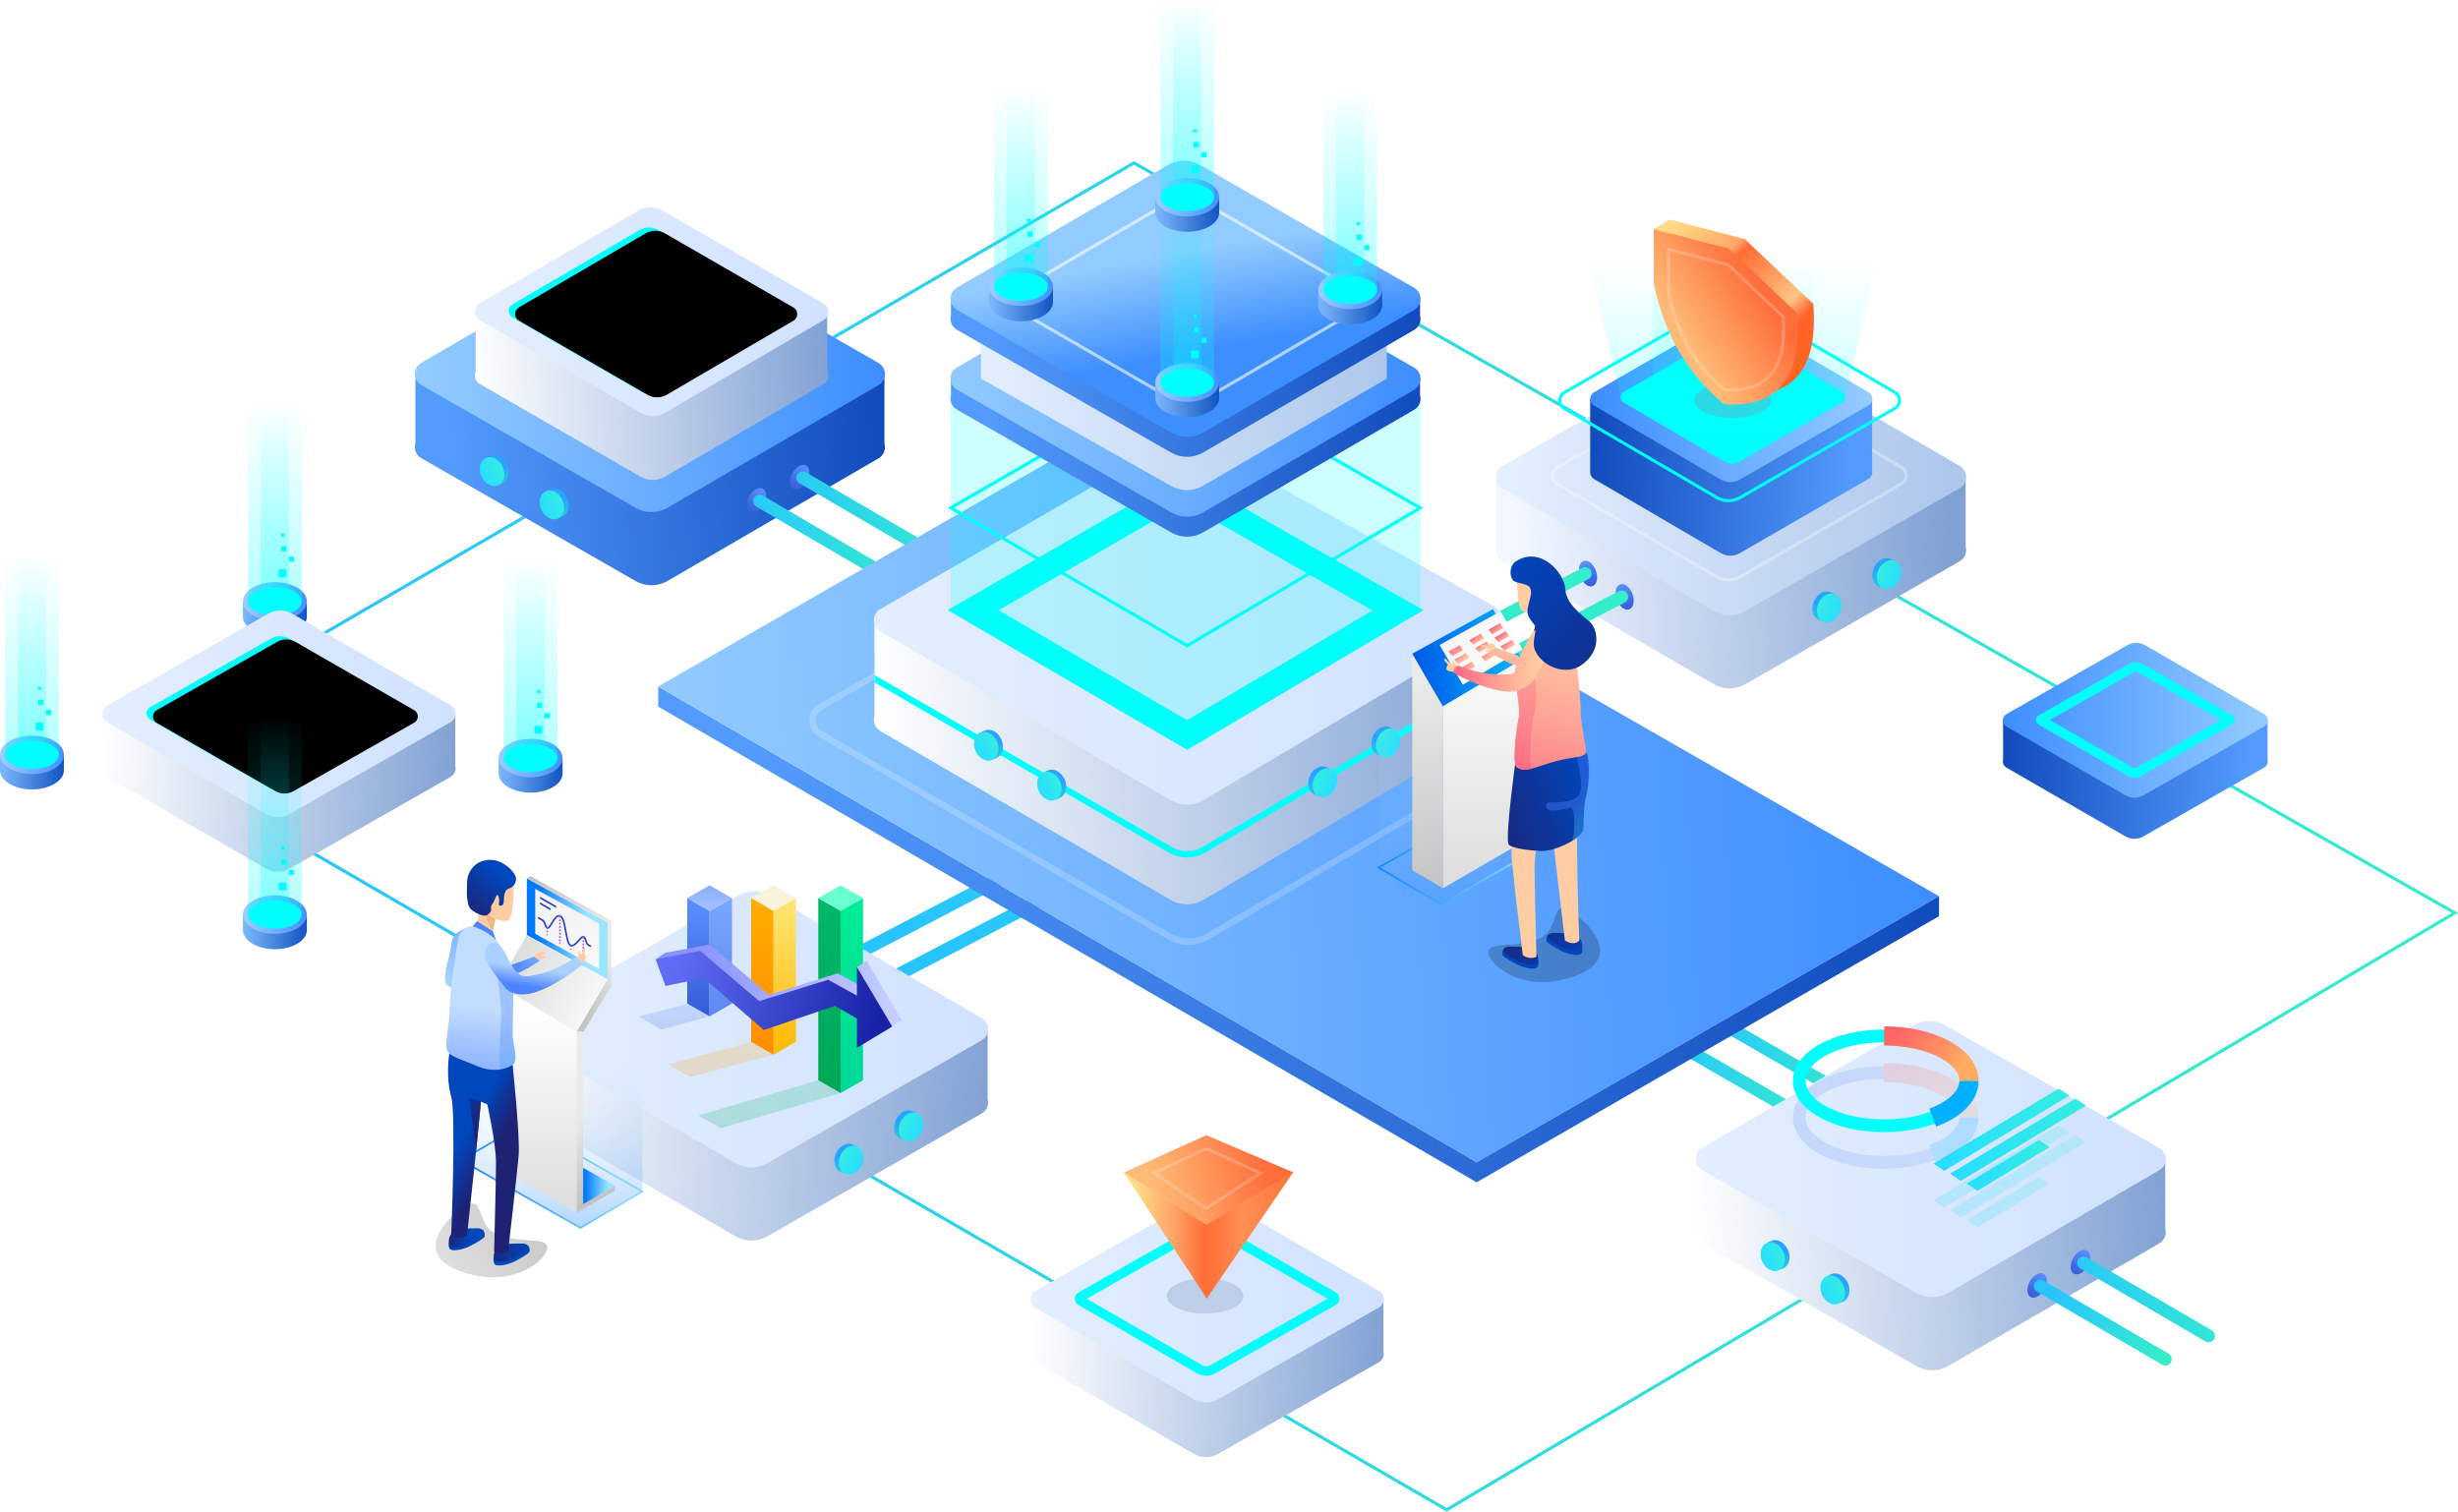 <?xml version="1.0" encoding="UTF-8"?>
<svg width="769px" height="473px" viewBox="0 0 769 473" version="1.1" xmlns="http://www.w3.org/2000/svg" xmlns:xlink="http://www.w3.org/1999/xlink">
    <!-- Generator: Sketch 55.2 (78181) - https://sketchapp.com -->
    <title>编组 17备份</title>
    <desc>Created with Sketch.</desc>
    <defs>
        <linearGradient x1="0%" y1="50%" x2="100%" y2="50%" id="linearGradient-1">
            <stop stop-color="#28C4FF" offset="0%"></stop>
            <stop stop-color="#34EDCB" offset="100%"></stop>
        </linearGradient>
        <linearGradient x1="0%" y1="66.626%" x2="100%" y2="33.374%" id="linearGradient-2">
            <stop stop-color="#28C4FF" offset="0%"></stop>
            <stop stop-color="#34EDCB" offset="100%"></stop>
        </linearGradient>
        <linearGradient x1="8.219%" y1="52.873%" x2="100%" y2="50%" id="linearGradient-3">
            <stop stop-color="#529AFC" offset="0%"></stop>
            <stop stop-color="#114BBC" offset="100%"></stop>
        </linearGradient>
        <linearGradient x1="100.004%" y1="50%" x2="100.004%" y2="168.843%" id="linearGradient-4">
            <stop stop-color="#28A3FF" offset="0%"></stop>
            <stop stop-color="#34EDCB" offset="100%"></stop>
        </linearGradient>
        <linearGradient x1="0.006%" y1="49.983%" x2="100.004%" y2="49.983%" id="linearGradient-5">
            <stop stop-color="#28DDFF" offset="0%"></stop>
            <stop stop-color="#34EDE1" offset="100%"></stop>
        </linearGradient>
        <linearGradient x1="0.441%" y1="50%" x2="100%" y2="50%" id="linearGradient-6">
            <stop stop-color="#94CCFF" offset="0%"></stop>
            <stop stop-color="#3C8DFF" offset="100%"></stop>
        </linearGradient>
        <linearGradient x1="2.22044605e-14%" y1="53.286%" x2="100%" y2="50%" id="linearGradient-7">
            <stop stop-color="#FFFFFF" offset="0%"></stop>
            <stop stop-color="#81A2D4" offset="100%"></stop>
        </linearGradient>
        <linearGradient x1="0%" y1="50%" x2="99%" y2="50%" id="linearGradient-8">
            <stop stop-color="#E3EEFE" offset="0%"></stop>
            <stop stop-color="#D0E2FF" offset="100%"></stop>
        </linearGradient>
        <path d="M80.206,8.741 L120.42,31.935 C121.568,32.597 121.962,34.065 121.3,35.213 C121.091,35.574 120.792,35.875 120.432,36.086 L80.82,59.242 C78.96,60.329 76.66,60.336 74.794,59.259 L34.58,36.065 C33.432,35.403 33.038,33.935 33.7,32.787 C33.909,32.426 34.208,32.125 34.568,31.914 L74.18,8.758 C76.04,7.671 78.34,7.664 80.206,8.741 Z" id="path-9"></path>
        <filter x="0.9%" y="-1.0%" width="98.1%" height="102.1%" filterUnits="objectBoundingBox" id="filter-10">
            <feGaussianBlur stdDeviation="0.5" in="SourceAlpha" result="shadowBlurInner1"></feGaussianBlur>
            <feOffset dx="2" dy="1" in="shadowBlurInner1" result="shadowOffsetInner1"></feOffset>
            <feComposite in="shadowOffsetInner1" in2="SourceAlpha" operator="arithmetic" k2="-1" k3="1" result="shadowInnerInner1"></feComposite>
            <feColorMatrix values="0 0 0 0 0.067   0 0 0 0 0.478   0 0 0 0 0.808  0 0 0 0.844 0" type="matrix" in="shadowInnerInner1"></feColorMatrix>
        </filter>
        <linearGradient x1="94.542%" y1="50%" x2="2.913%" y2="46.882%" id="linearGradient-11">
            <stop stop-color="#F1F6FF" offset="0%"></stop>
            <stop stop-color="#80A1D3" offset="100%"></stop>
        </linearGradient>
        <linearGradient x1="3.922%" y1="50%" x2="94.823%" y2="50%" id="linearGradient-12">
            <stop stop-color="#AEC7EB" offset="0%"></stop>
            <stop stop-color="#E3EEFE" offset="100%"></stop>
        </linearGradient>
        <linearGradient x1="8.219%" y1="52.899%" x2="100%" y2="50%" id="linearGradient-13">
            <stop stop-color="#529AFC" offset="0%"></stop>
            <stop stop-color="#114BBC" offset="100%"></stop>
        </linearGradient>
        <linearGradient x1="0.441%" y1="50%" x2="100%" y2="50%" id="linearGradient-14">
            <stop stop-color="#94CCFF" offset="0%"></stop>
            <stop stop-color="#3C8DFF" offset="100%"></stop>
        </linearGradient>
        <linearGradient x1="50%" y1="0%" x2="50%" y2="100%" id="linearGradient-15">
            <stop stop-color="#00FFFE" stop-opacity="0" offset="0%"></stop>
            <stop stop-color="#00FFFC" stop-opacity="0.3" offset="100%"></stop>
        </linearGradient>
        <linearGradient x1="50%" y1="0%" x2="50%" y2="100%" id="linearGradient-16">
            <stop stop-color="#00FFFE" stop-opacity="0" offset="0%"></stop>
            <stop stop-color="#00FFFC" stop-opacity="0.3" offset="100%"></stop>
        </linearGradient>
        <linearGradient x1="41.987%" y1="108.187%" x2="41.987%" y2="0%" id="linearGradient-17">
            <stop stop-color="#3158D3" offset="0%"></stop>
            <stop stop-color="#5C90FF" offset="100%"></stop>
        </linearGradient>
        <linearGradient x1="0%" y1="67.072%" x2="100%" y2="32.928%" id="linearGradient-18">
            <stop stop-color="#28C4FF" offset="0%"></stop>
            <stop stop-color="#34EDCB" offset="100%"></stop>
        </linearGradient>
        <linearGradient x1="0%" y1="53.259%" x2="100%" y2="50%" id="linearGradient-19">
            <stop stop-color="#FFFFFF" offset="0%"></stop>
            <stop stop-color="#81A2D4" offset="100%"></stop>
        </linearGradient>
        <linearGradient x1="0%" y1="50%" x2="99%" y2="50%" id="linearGradient-20">
            <stop stop-color="#E3EEFE" offset="0%"></stop>
            <stop stop-color="#D0E2FF" offset="100%"></stop>
        </linearGradient>
        <linearGradient x1="3.266%" y1="13.286%" x2="98.651%" y2="13.286%" id="linearGradient-21">
            <stop stop-color="#608DF1" offset="0%"></stop>
            <stop stop-color="#85A7F1" offset="99.33%"></stop>
        </linearGradient>
        <linearGradient x1="3.266%" y1="13.286%" x2="98.012%" y2="13.286%" id="linearGradient-22">
            <stop stop-color="#00B0FF" offset="0%"></stop>
            <stop stop-color="#00B0FF" offset="100%"></stop>
        </linearGradient>
        <linearGradient x1="99.377%" y1="50%" x2="10.187%" y2="0%" id="linearGradient-23">
            <stop stop-color="#FFAB62" offset="0%"></stop>
            <stop stop-color="#FF6467" offset="100%"></stop>
        </linearGradient>
        <linearGradient x1="0.006%" y1="49.983%" x2="100.004%" y2="49.983%" id="linearGradient-24">
            <stop stop-color="#28DDFF" offset="0%"></stop>
            <stop stop-color="#34EDE1" offset="100%"></stop>
        </linearGradient>
        <linearGradient x1="0.006%" y1="49.983%" x2="100.004%" y2="49.983%" id="linearGradient-25">
            <stop stop-color="#28DDFF" offset="0%"></stop>
            <stop stop-color="#34EDE1" offset="100%"></stop>
        </linearGradient>
        <linearGradient x1="0%" y1="32.928%" x2="106.54%" y2="72.81%" id="linearGradient-26">
            <stop stop-color="#28C4FF" offset="0%"></stop>
            <stop stop-color="#34EDCB" offset="100%"></stop>
        </linearGradient>
        <linearGradient x1="0%" y1="63.63%" x2="100%" y2="36.37%" id="linearGradient-27">
            <stop stop-color="#28C4FF" offset="0%"></stop>
            <stop stop-color="#34EDCB" offset="100%"></stop>
        </linearGradient>
        <linearGradient x1="100%" y1="50%" x2="0%" y2="53.259%" id="linearGradient-28">
            <stop stop-color="#FFFFFF" offset="0%"></stop>
            <stop stop-color="#81A2D4" offset="100%"></stop>
        </linearGradient>
        <linearGradient x1="99%" y1="50%" x2="0%" y2="50%" id="linearGradient-29">
            <stop stop-color="#E3EEFE" offset="0%"></stop>
            <stop stop-color="#D0E2FF" offset="100%"></stop>
        </linearGradient>
        <linearGradient x1="100%" y1="50%" x2="0%" y2="53.225%" id="linearGradient-30">
            <stop stop-color="#FFFFFF" offset="0%"></stop>
            <stop stop-color="#81A2D4" offset="100%"></stop>
        </linearGradient>
        <linearGradient x1="99%" y1="50%" x2="0%" y2="50%" id="linearGradient-31">
            <stop stop-color="#E3EEFE" offset="0%"></stop>
            <stop stop-color="#D0E2FF" offset="100%"></stop>
        </linearGradient>
        <linearGradient x1="0%" y1="43.843%" x2="100%" y2="43.843%" id="linearGradient-32">
            <stop stop-color="#7DB8FE" offset="0%"></stop>
            <stop stop-color="#1154C0" offset="100%"></stop>
        </linearGradient>
        <linearGradient x1="3.024%" y1="50%" x2="94.58%" y2="50%" id="linearGradient-33">
            <stop stop-color="#9DCBFF" offset="0%"></stop>
            <stop stop-color="#4793FF" offset="100%"></stop>
        </linearGradient>
        <linearGradient x1="50%" y1="0%" x2="50%" y2="100%" id="linearGradient-34">
            <stop stop-color="#00FFFE" stop-opacity="0" offset="0%"></stop>
            <stop stop-color="#00FFFC" stop-opacity="0.3" offset="100%"></stop>
        </linearGradient>
        <linearGradient x1="50%" y1="0%" x2="50%" y2="100%" id="linearGradient-35">
            <stop stop-color="#00FFFE" stop-opacity="0" offset="0%"></stop>
            <stop stop-color="#00FFFC" stop-opacity="0.3" offset="100%"></stop>
        </linearGradient>
        <path d="M60.786,10.156 L98.573,31.605 C99.654,32.218 100.032,33.592 99.419,34.672 C99.221,35.022 98.933,35.312 98.584,35.512 L61.364,56.925 C59.637,57.918 57.514,57.924 55.782,56.941 L17.995,35.492 C16.915,34.879 16.536,33.505 17.149,32.425 C17.347,32.075 17.636,31.785 17.984,31.585 L55.205,10.173 C56.931,9.179 59.054,9.173 60.786,10.156 Z" id="path-36"></path>
        <filter x="0.9%" y="-1.3%" width="98.2%" height="102.6%" filterUnits="objectBoundingBox" id="filter-37">
            <feGaussianBlur stdDeviation="0.5" in="SourceAlpha" result="shadowBlurInner1"></feGaussianBlur>
            <feOffset dx="-2" dy="1" in="shadowBlurInner1" result="shadowOffsetInner1"></feOffset>
            <feComposite in="shadowOffsetInner1" in2="SourceAlpha" operator="arithmetic" k2="-1" k3="1" result="shadowInnerInner1"></feComposite>
            <feColorMatrix values="0 0 0 0 0.067   0 0 0 0 0.478   0 0 0 0 0.808  0 0 0 0.844 0" type="matrix" in="shadowInnerInner1"></feColorMatrix>
        </filter>
        <linearGradient x1="8.219%" y1="52.842%" x2="100%" y2="50%" id="linearGradient-38">
            <stop stop-color="#529AFC" offset="0%"></stop>
            <stop stop-color="#114BBC" offset="100%"></stop>
        </linearGradient>
        <linearGradient x1="0.441%" y1="50%" x2="100%" y2="50%" id="linearGradient-39">
            <stop stop-color="#94CCFF" offset="0%"></stop>
            <stop stop-color="#3C8DFF" offset="100%"></stop>
        </linearGradient>
        <linearGradient x1="0%" y1="53.135%" x2="100%" y2="50%" id="linearGradient-40">
            <stop stop-color="#92CBFF" offset="0%"></stop>
            <stop stop-color="#3D8DFF" offset="100%"></stop>
        </linearGradient>
        <linearGradient x1="8.219%" y1="51.245%" x2="100%" y2="50%" id="linearGradient-41">
            <stop stop-color="#529AFC" offset="0%"></stop>
            <stop stop-color="#114BBC" offset="100%"></stop>
        </linearGradient>
        <linearGradient x1="0%" y1="53.222%" x2="100%" y2="50%" id="linearGradient-42">
            <stop stop-color="#FFFFFF" offset="0%"></stop>
            <stop stop-color="#81A2D4" offset="100%"></stop>
        </linearGradient>
        <path d="M143.669,24.979 L195.709,24.979 L195.709,55.323 C195.953,56.279 195.846,57.325 195.33,58.255 C194.985,58.875 194.481,59.393 193.87,59.755 L102.924,113.58 C99.806,115.425 95.935,115.44 92.803,113.618 L1.845,60.714 C0.195,59.754 -0.513,57.797 0.041,56.05 L0.041,24.979 L51.764,24.979 L91.929,1.791 C94.972,0.034 98.714,0.003 101.785,1.71 L143.669,24.979 Z" id="path-43"></path>
        <linearGradient x1="0%" y1="50%" x2="99%" y2="50%" id="linearGradient-45">
            <stop stop-color="#E3EEFE" offset="0%"></stop>
            <stop stop-color="#D0E2FF" offset="100%"></stop>
        </linearGradient>
        <linearGradient x1="0%" y1="53.141%" x2="100%" y2="50%" id="linearGradient-46">
            <stop stop-color="#92CBFF" offset="0%"></stop>
            <stop stop-color="#3D8DFF" offset="100%"></stop>
        </linearGradient>
        <linearGradient x1="0%" y1="54.213%" x2="100%" y2="50%" id="linearGradient-47">
            <stop stop-color="#E3EFFE" offset="0%"></stop>
            <stop stop-color="#ADC7EB" offset="100%"></stop>
        </linearGradient>
        <linearGradient x1="60.764%" y1="66.657%" x2="50%" y2="33.343%" id="linearGradient-48">
            <stop stop-color="#3D8EFF" offset="0%"></stop>
            <stop stop-color="#92CBFF" offset="100%"></stop>
        </linearGradient>
        <linearGradient x1="16.792%" y1="55.843%" x2="85.07%" y2="46.152%" id="linearGradient-49">
            <stop stop-color="#FFBA76" offset="0%"></stop>
            <stop stop-color="#FE6E3C" offset="100%"></stop>
        </linearGradient>
        <linearGradient x1="7.058%" y1="27.541%" x2="115.964%" y2="27.541%" id="linearGradient-50">
            <stop stop-color="#FFDC85" offset="0%"></stop>
            <stop stop-color="#FFA76B" offset="19.55%"></stop>
            <stop stop-color="#FF6D34" offset="37.677%"></stop>
            <stop stop-color="#FF8F54" offset="58.09%"></stop>
            <stop stop-color="#FF6421" offset="100%"></stop>
        </linearGradient>
        <linearGradient x1="87.565%" y1="50.055%" x2="-7.974%" y2="49.759%" id="linearGradient-51">
            <stop stop-color="#99E7FF" offset="0%"></stop>
            <stop stop-color="#0078FF" offset="100%"></stop>
        </linearGradient>
        <linearGradient x1="47.566%" y1="120.228%" x2="50.04%" y2="33.557%" id="linearGradient-52">
            <stop stop-color="#0078FF" offset="0%"></stop>
            <stop stop-color="#FFFFFF" stop-opacity="0" offset="100%"></stop>
        </linearGradient>
        <linearGradient x1="50.438%" y1="100%" x2="48.25%" y2="10.969%" id="linearGradient-53">
            <stop stop-color="#C4C4C4" offset="0%"></stop>
            <stop stop-color="#EAEAEA" offset="100%"></stop>
        </linearGradient>
        <linearGradient x1="115.01%" y1="45.554%" x2="2.435%" y2="53.344%" id="linearGradient-54">
            <stop stop-color="#00C6FB" offset="0.54%"></stop>
            <stop stop-color="#005BEA" offset="100%"></stop>
        </linearGradient>
        <linearGradient x1="50%" y1="-11.48%" x2="50%" y2="95.062%" id="linearGradient-55">
            <stop stop-color="#FFFFFF" offset="0%"></stop>
            <stop stop-color="#DEDEDE" offset="100%"></stop>
        </linearGradient>
        <linearGradient x1="-51.544%" y1="5.73%" x2="100.954%" y2="71.713%" id="linearGradient-56">
            <stop stop-color="#EDEDED" offset="0%"></stop>
            <stop stop-color="#FFFFFF" offset="100%"></stop>
        </linearGradient>
        <linearGradient x1="32.704%" y1="32.995%" x2="98.014%" y2="95.313%" id="linearGradient-57">
            <stop stop-color="#FB6583" offset="0.54%"></stop>
            <stop stop-color="#FC7688" offset="13.02%"></stop>
            <stop stop-color="#FDA797" offset="52.77%"></stop>
            <stop stop-color="#FFC6A0" offset="83.02%"></stop>
            <stop stop-color="#FFD1A3" offset="100%"></stop>
        </linearGradient>
        <linearGradient x1="32.352%" y1="33.034%" x2="95.748%" y2="89.7%" id="linearGradient-58">
            <stop stop-color="#FB6583" offset="0.54%"></stop>
            <stop stop-color="#FC7688" offset="13.02%"></stop>
            <stop stop-color="#FDA797" offset="52.77%"></stop>
            <stop stop-color="#FFC6A0" offset="83.02%"></stop>
            <stop stop-color="#FFD1A3" offset="100%"></stop>
        </linearGradient>
        <linearGradient x1="17.284%" y1="23.572%" x2="92.208%" y2="80.956%" id="linearGradient-59">
            <stop stop-color="#FB6583" offset="0.54%"></stop>
            <stop stop-color="#FC7688" offset="13.02%"></stop>
            <stop stop-color="#FDA797" offset="52.77%"></stop>
            <stop stop-color="#FFC6A0" offset="83.02%"></stop>
            <stop stop-color="#FFD1A3" offset="100%"></stop>
        </linearGradient>
        <linearGradient x1="27.283%" y1="28.916%" x2="84.917%" y2="78.499%" id="linearGradient-60">
            <stop stop-color="#FB6583" offset="0.54%"></stop>
            <stop stop-color="#FC7688" offset="13.02%"></stop>
            <stop stop-color="#FDA797" offset="52.77%"></stop>
            <stop stop-color="#FFC6A0" offset="83.02%"></stop>
            <stop stop-color="#FFD1A3" offset="100%"></stop>
        </linearGradient>
        <linearGradient x1="24.79%" y1="25.892%" x2="74.734%" y2="71.923%" id="linearGradient-61">
            <stop stop-color="#FB6583" offset="0.54%"></stop>
            <stop stop-color="#FC7688" offset="13.02%"></stop>
            <stop stop-color="#FDA797" offset="52.77%"></stop>
            <stop stop-color="#FFC6A0" offset="83.02%"></stop>
            <stop stop-color="#FFD1A3" offset="100%"></stop>
        </linearGradient>
        <linearGradient x1="3.619%" y1="10.377%" x2="78.534%" y2="71.997%" id="linearGradient-62">
            <stop stop-color="#FB6583" offset="0.54%"></stop>
            <stop stop-color="#FC7688" offset="13.02%"></stop>
            <stop stop-color="#FDA797" offset="52.77%"></stop>
            <stop stop-color="#FFC6A0" offset="83.02%"></stop>
            <stop stop-color="#FFD1A3" offset="100%"></stop>
        </linearGradient>
        <linearGradient x1="2.166%" y1="9.173%" x2="143.37%" y2="125.338%" id="linearGradient-63">
            <stop stop-color="#FB6583" offset="0.54%"></stop>
            <stop stop-color="#FC7688" offset="13.02%"></stop>
            <stop stop-color="#FDA797" offset="52.77%"></stop>
            <stop stop-color="#FFC6A0" offset="83.02%"></stop>
            <stop stop-color="#FFD1A3" offset="100%"></stop>
        </linearGradient>
        <linearGradient x1="1.39%" y1="16.036%" x2="79.195%" y2="68.461%" id="linearGradient-64">
            <stop stop-color="#FB6583" offset="0.54%"></stop>
            <stop stop-color="#FC7688" offset="13.02%"></stop>
            <stop stop-color="#FDA797" offset="52.77%"></stop>
            <stop stop-color="#FFC6A0" offset="83.02%"></stop>
            <stop stop-color="#FFD1A3" offset="100%"></stop>
        </linearGradient>
        <linearGradient x1="4.422%" y1="6.848%" x2="96.635%" y2="92.555%" id="linearGradient-65">
            <stop stop-color="#FB6583" offset="0.54%"></stop>
            <stop stop-color="#FC7688" offset="13.02%"></stop>
            <stop stop-color="#FDA797" offset="52.77%"></stop>
            <stop stop-color="#FFC6A0" offset="83.02%"></stop>
            <stop stop-color="#FFD1A3" offset="100%"></stop>
        </linearGradient>
        <linearGradient x1="536.35%" y1="173.844%" x2="213.373%" y2="92.118%" id="linearGradient-66">
            <stop stop-color="#1E2275" offset="0%"></stop>
            <stop stop-color="#0046BC" offset="100%"></stop>
        </linearGradient>
        <linearGradient x1="-55.414%" y1="7.02%" x2="202.715%" y2="102.852%" id="linearGradient-67">
            <stop stop-color="#1E2275" offset="0%"></stop>
            <stop stop-color="#0046BC" offset="100%"></stop>
        </linearGradient>
        <linearGradient x1="454.304%" y1="153.083%" x2="131.327%" y2="71.357%" id="linearGradient-68">
            <stop stop-color="#1E2275" offset="0%"></stop>
            <stop stop-color="#0046BC" offset="100%"></stop>
        </linearGradient>
        <linearGradient x1="-117.93%" y1="-16.188%" x2="140.199%" y2="79.641%" id="linearGradient-69">
            <stop stop-color="#1E2275" offset="0%"></stop>
            <stop stop-color="#0046BC" offset="100%"></stop>
        </linearGradient>
        <linearGradient x1="-33.332%" y1="90.138%" x2="102.127%" y2="24.554%" id="linearGradient-70">
            <stop stop-color="#1E2275" offset="0%"></stop>
            <stop stop-color="#0046BC" offset="100%"></stop>
        </linearGradient>
        <linearGradient x1="61.738%" y1="60.05%" x2="90.899%" y2="109.996%" id="linearGradient-71">
            <stop stop-color="#4C83FF" offset="0%"></stop>
            <stop stop-color="#2AFADF" offset="100%"></stop>
        </linearGradient>
        <linearGradient x1="-116.451%" y1="399.941%" x2="124.055%" y2="-103.772%" id="linearGradient-72">
            <stop stop-color="#FB6583" offset="0.54%"></stop>
            <stop stop-color="#FC7688" offset="13.02%"></stop>
            <stop stop-color="#FDA797" offset="52.77%"></stop>
            <stop stop-color="#FFC6A0" offset="83.02%"></stop>
            <stop stop-color="#FFD1A3" offset="100%"></stop>
        </linearGradient>
        <linearGradient x1="39.216%" y1="138.675%" x2="59.769%" y2="-8.346%" id="linearGradient-73">
            <stop stop-color="#FB6583" offset="0.54%"></stop>
            <stop stop-color="#FC7688" offset="13.02%"></stop>
            <stop stop-color="#FDA797" offset="52.77%"></stop>
            <stop stop-color="#FFC6A0" offset="83.02%"></stop>
            <stop stop-color="#FFD1A3" offset="100%"></stop>
        </linearGradient>
        <linearGradient x1="50.138%" y1="114.805%" x2="49.549%" y2="-155.801%" id="linearGradient-74">
            <stop stop-color="#FB6583" offset="0.54%"></stop>
            <stop stop-color="#FC7688" offset="13.02%"></stop>
            <stop stop-color="#FDA797" offset="52.77%"></stop>
            <stop stop-color="#FFC6A0" offset="83.02%"></stop>
            <stop stop-color="#FFD1A3" offset="100%"></stop>
        </linearGradient>
        <linearGradient x1="-0.001%" y1="50%" x2="99.999%" y2="50%" id="linearGradient-75">
            <stop stop-color="#FB6583" offset="0.54%"></stop>
            <stop stop-color="#FC7688" offset="13.02%"></stop>
            <stop stop-color="#FDA797" offset="52.77%"></stop>
            <stop stop-color="#FFC6A0" offset="83.02%"></stop>
            <stop stop-color="#FFD1A3" offset="100%"></stop>
        </linearGradient>
        <linearGradient x1="128.561%" y1="157.51%" x2="10.893%" y2="4.177%" id="linearGradient-76">
            <stop stop-color="#1E2275" offset="0%"></stop>
            <stop stop-color="#0046BC" offset="100%"></stop>
        </linearGradient>
        <linearGradient x1="13.617%" y1="67.708%" x2="83.907%" y2="28.266%" id="linearGradient-77">
            <stop stop-color="#CBCBCB" offset="0%"></stop>
            <stop stop-color="#A8A8A8" offset="100%"></stop>
        </linearGradient>
        <linearGradient x1="87.565%" y1="50.054%" x2="-7.974%" y2="49.761%" id="linearGradient-78">
            <stop stop-color="#99E7FF" offset="0%"></stop>
            <stop stop-color="#0078FF" offset="100%"></stop>
        </linearGradient>
        <linearGradient x1="49.909%" y1="100%" x2="49.909%" y2="33.557%" id="linearGradient-79">
            <stop stop-color="#0078FF" offset="0%"></stop>
            <stop stop-color="#FFFFFF" stop-opacity="0" offset="100%"></stop>
        </linearGradient>
        <linearGradient x1="73.986%" y1="50.164%" x2="12.983%" y2="49.278%" id="linearGradient-80">
            <stop stop-color="#99E7FF" offset="0%"></stop>
            <stop stop-color="#0078FF" offset="100%"></stop>
        </linearGradient>
        <linearGradient x1="116.136%" y1="70.398%" x2="16.738%" y2="26.666%" id="linearGradient-81">
            <stop stop-color="#FFFFFF" offset="0%"></stop>
            <stop stop-color="#DEDEDE" offset="100%"></stop>
        </linearGradient>
        <linearGradient x1="50%" y1="9.544%" x2="50%" y2="95.062%" id="linearGradient-82">
            <stop stop-color="#FFFFFF" offset="0%"></stop>
            <stop stop-color="#DEDEDE" offset="100%"></stop>
        </linearGradient>
        <linearGradient x1="0%" y1="34.997%" x2="111.175%" y2="65.003%" id="linearGradient-83">
            <stop stop-color="#C4C4C4" offset="0%"></stop>
            <stop stop-color="#EAEAEA" offset="100%"></stop>
        </linearGradient>
        <linearGradient x1="42.88%" y1="88.537%" x2="60.295%" y2="20.574%" id="linearGradient-84">
            <stop stop-color="#C4C4C4" offset="0%"></stop>
            <stop stop-color="#EAEAEA" offset="100%"></stop>
        </linearGradient>
        <linearGradient x1="57.424%" y1="74.34%" x2="43.005%" y2="34.933%" id="linearGradient-85">
            <stop stop-color="#C4C4C4" offset="0%"></stop>
            <stop stop-color="#EAEAEA" offset="100%"></stop>
        </linearGradient>
        <linearGradient x1="78.71%" y1="50.164%" x2="5.692%" y2="49.278%" id="linearGradient-86">
            <stop stop-color="#99E7FF" offset="0%"></stop>
            <stop stop-color="#0078FF" offset="100%"></stop>
        </linearGradient>
        <linearGradient x1="81.213%" y1="152.747%" x2="49.482%" y2="48.125%" id="linearGradient-87">
            <stop stop-color="#FFFFFF" offset="0%"></stop>
            <stop stop-color="#F4F4F4" offset="100%"></stop>
        </linearGradient>
        <linearGradient x1="49.999%" y1="-121.218%" x2="49.999%" y2="79.426%" id="linearGradient-88">
            <stop stop-color="#4C83FF" offset="0%"></stop>
            <stop stop-color="#A1D1FF" offset="100%"></stop>
        </linearGradient>
        <linearGradient x1="7.529%" y1="60.145%" x2="203.022%" y2="-2.338%" id="linearGradient-89">
            <stop stop-color="#4C83FF" offset="0%"></stop>
            <stop stop-color="#A3D2FF" offset="100%"></stop>
        </linearGradient>
        <linearGradient x1="-84.793%" y1="50%" x2="15.201%" y2="50%" id="linearGradient-90">
            <stop stop-color="#1E2275" offset="0%"></stop>
            <stop stop-color="#0046BC" offset="100%"></stop>
        </linearGradient>
        <linearGradient x1="-18.658%" y1="57.646%" x2="97.72%" y2="40.824%" id="linearGradient-91">
            <stop stop-color="#1E2275" offset="0%"></stop>
            <stop stop-color="#0046BC" offset="100%"></stop>
        </linearGradient>
        <linearGradient x1="-139.657%" y1="53.297%" x2="76.101%" y2="49.652%" id="linearGradient-92">
            <stop stop-color="#1E2275" offset="0%"></stop>
            <stop stop-color="#0046BC" offset="100%"></stop>
        </linearGradient>
        <linearGradient x1="0.639%" y1="53.517%" x2="58.828%" y2="47.462%" id="linearGradient-93">
            <stop stop-color="#1E2275" offset="0%"></stop>
            <stop stop-color="#0046BC" offset="100%"></stop>
        </linearGradient>
        <linearGradient x1="55.968%" y1="59.272%" x2="42.018%" y2="37.414%" id="linearGradient-94">
            <stop stop-color="#1E2275" offset="0%"></stop>
            <stop stop-color="#0046BC" offset="100%"></stop>
        </linearGradient>
        <linearGradient x1="83.69%" y1="50.003%" x2="183.691%" y2="50.003%" id="linearGradient-95">
            <stop stop-color="#4C83FF" offset="0%"></stop>
            <stop stop-color="#2AFADF" offset="100%"></stop>
        </linearGradient>
        <linearGradient x1="45.46%" y1="146.545%" x2="51.583%" y2="55.388%" id="linearGradient-96">
            <stop stop-color="#4C83FF" offset="0%"></stop>
            <stop stop-color="#C2DDFF" offset="100%"></stop>
        </linearGradient>
        <linearGradient x1="50.169%" y1="71.932%" x2="51.441%" y2="171.326%" id="linearGradient-97">
            <stop stop-color="#4C83FF" offset="0%"></stop>
            <stop stop-color="#2AFADF" offset="100%"></stop>
        </linearGradient>
        <linearGradient x1="39.881%" y1="82.44%" x2="47.982%" y2="51.94%" id="linearGradient-98">
            <stop stop-color="#4C83FF" offset="0%"></stop>
            <stop stop-color="#AAD0FF" offset="100%"></stop>
        </linearGradient>
        <linearGradient x1="7.491%" y1="100.275%" x2="62.797%" y2="19.971%" id="linearGradient-99">
            <stop stop-color="#1E2275" offset="0%"></stop>
            <stop stop-color="#0046BC" offset="100%"></stop>
        </linearGradient>
        <linearGradient x1="55.589%" y1="72.549%" x2="15.098%" y2="-114.343%" id="linearGradient-100">
            <stop stop-color="#1E2275" offset="0%"></stop>
            <stop stop-color="#0046BC" offset="100%"></stop>
        </linearGradient>
        <linearGradient x1="13.37%" y1="0%" x2="87.63%" y2="78.842%" id="linearGradient-101">
            <stop stop-color="#FFDC85" offset="0%"></stop>
            <stop stop-color="#FFA76B" offset="32.254%"></stop>
            <stop stop-color="#FF6D34" offset="37.677%"></stop>
            <stop stop-color="#FFC485" offset="74.862%"></stop>
            <stop stop-color="#FF632C" offset="85.651%"></stop>
            <stop stop-color="#FF6421" offset="100%"></stop>
        </linearGradient>
        <linearGradient x1="27.552%" y1="70.848%" x2="73.707%" y2="36.269%" id="linearGradient-102">
            <stop stop-color="#FFBA76" offset="0%"></stop>
            <stop stop-color="#FE6E3C" offset="100%"></stop>
        </linearGradient>
        <linearGradient x1="41.987%" y1="108.187%" x2="41.987%" y2="0%" id="linearGradient-103">
            <stop stop-color="#3158D3" offset="0%"></stop>
            <stop stop-color="#5C90FF" offset="100%"></stop>
        </linearGradient>
        <linearGradient x1="41.987%" y1="108.187%" x2="41.987%" y2="0%" id="linearGradient-104">
            <stop stop-color="#3158D3" offset="0%"></stop>
            <stop stop-color="#5C90FF" offset="100%"></stop>
        </linearGradient>
        <linearGradient x1="41.987%" y1="260.027%" x2="41.987%" y2="0%" id="linearGradient-105">
            <stop stop-color="#3158D3" offset="0%"></stop>
            <stop stop-color="#79A6FF" offset="100%"></stop>
        </linearGradient>
        <linearGradient x1="49.856%" y1="15.107%" x2="50.569%" y2="75.702%" id="linearGradient-106">
            <stop stop-color="#8CB0FD" offset="0%"></stop>
            <stop stop-color="#A0BDFD" offset="100%"></stop>
        </linearGradient>
        <linearGradient x1="50%" y1="0%" x2="50%" y2="100%" id="linearGradient-107">
            <stop stop-color="#FFAD00" offset="0%"></stop>
            <stop stop-color="#FF8C00" offset="100%"></stop>
        </linearGradient>
        <linearGradient x1="50%" y1="0%" x2="50%" y2="100%" id="linearGradient-108">
            <stop stop-color="#FFAD00" offset="0%"></stop>
            <stop stop-color="#FF8C00" offset="100%"></stop>
        </linearGradient>
        <linearGradient x1="50%" y1="0%" x2="50%" y2="100%" id="linearGradient-109">
            <stop stop-color="#FEE678" offset="0%"></stop>
            <stop stop-color="#FFB800" offset="100%"></stop>
        </linearGradient>
        <linearGradient x1="50%" y1="0%" x2="50%" y2="100%" id="linearGradient-110">
            <stop stop-color="#00B969" offset="0%"></stop>
            <stop stop-color="#00A655" offset="100%"></stop>
        </linearGradient>
        <linearGradient x1="50%" y1="0%" x2="50%" y2="100%" id="linearGradient-111">
            <stop stop-color="#00B969" offset="0%"></stop>
            <stop stop-color="#00A655" offset="100%"></stop>
        </linearGradient>
        <linearGradient x1="50%" y1="0%" x2="50%" y2="100%" id="linearGradient-112">
            <stop stop-color="#00EC94" offset="0%"></stop>
            <stop stop-color="#00D898" offset="100%"></stop>
        </linearGradient>
        <linearGradient x1="11.925%" y1="42.245%" x2="100%" y2="51.675%" id="linearGradient-113">
            <stop stop-color="#8993FF" offset="0%"></stop>
            <stop stop-color="#C8CFFE" offset="100%"></stop>
        </linearGradient>
        <linearGradient x1="5.053%" y1="44.29%" x2="95.969%" y2="53.54%" id="linearGradient-114">
            <stop stop-color="#5F6CF4" offset="0%"></stop>
            <stop stop-color="#1722A6" offset="100%"></stop>
        </linearGradient>
    </defs>
    <g id="OSS故障_首页" stroke="none" stroke-width="1" fill="none" fill-rule="evenodd">
        <g id="OSS故障_登录-1366" transform="translate(-55, -143)">
            <g id="编组-17备份" transform="translate(55, 132)">
                <path d="M354.769,61.983 L40.404,244.585 L452.598,483.387 L768.003,296.634 L354.769,61.983 Z" id="矩形备份-8" stroke="url(#linearGradient-1)"></path>
                <g id="链接管道4" transform="translate(528.14, 332.299)" stroke="url(#linearGradient-2)" stroke-linecap="round" stroke-linejoin="round" stroke-width="4">
                    <path d="M12.489,0 L44.518,18.469" id="路径-5"></path>
                    <path d="M7.10542736e-15,7.286 L32.029,25.755" id="路径-5备份"></path>
                </g>
                <g id="子节点" transform="translate(125.793, 74.263)">
                    <path d="M115.14,53.754 L150.914,53.754 L150.914,75.549 C151.21,76.557 151.11,77.68 150.546,78.664 C150.197,79.273 149.693,79.78 149.086,80.133 L83.05,118.505 C79.961,120.3 76.15,120.311 73.052,118.534 L6.012,80.098 C4.373,79.159 3.651,77.235 4.163,75.499 L4.163,53.754 L39.405,53.754 L72.028,34.797 C75.116,33.003 78.927,32.992 82.026,34.768 L115.14,53.754 Z" id="形状结合备份-3" fill="url(#linearGradient-3)"></path>
                    <g id="编组-13" transform="translate(29.081, 83.876) rotate(-24) translate(-29.081, -83.876) translate(24.397, 79.192)" fill-rule="nonzero">
                        <path d="M4.163,9.173 C2.658,8.597 1.561,6.805 1.561,4.684 C1.561,2.562 2.658,0.77 4.163,0.194 L4.163,0 L5.204,0 C7.216,2.32802023e-16 8.847,2.097 8.847,4.684 C8.847,7.27 7.216,9.367 5.204,9.367 L4.163,9.367 L4.163,9.173 Z" id="形状结合" fill="url(#linearGradient-4)"></path>
                        <ellipse id="椭圆形" fill="url(#linearGradient-5)" cx="3.643" cy="4.684" rx="3.643" ry="4.684"></ellipse>
                    </g>
                    <g id="编组-13备份" transform="translate(47.815, 94.283) rotate(-24) translate(-47.815, -94.283) translate(43.132, 89.6)" fill-rule="nonzero">
                        <path d="M4.163,9.173 C2.658,8.597 1.561,6.805 1.561,4.684 C1.561,2.562 2.658,0.77 4.163,0.194 L4.163,0 L5.204,0 C7.216,2.32802023e-16 8.847,2.097 8.847,4.684 C8.847,7.27 7.216,9.367 5.204,9.367 L4.163,9.367 L4.163,9.173 Z" id="形状结合" fill="url(#linearGradient-4)"></path>
                        <ellipse id="椭圆形" fill="url(#linearGradient-5)" cx="3.643" cy="4.684" rx="3.643" ry="4.684"></ellipse>
                    </g>
                    <path d="M82.026,11.871 L149.065,50.307 C150.982,51.406 151.645,53.85 150.546,55.767 C150.197,56.376 149.693,56.883 149.086,57.236 L83.05,95.608 C79.961,97.402 76.15,97.413 73.052,95.637 L6.012,57.201 C4.095,56.102 3.433,53.658 4.531,51.741 C4.881,51.132 5.384,50.625 5.992,50.272 L72.028,11.9 C75.116,10.105 78.927,10.094 82.026,11.871 Z" id="矩形备份-5" fill="url(#linearGradient-6)"></path>
                    <path d="M101.175,34 L133,34 L133,52.854 C133.483,53.741 133.507,54.851 132.966,55.79 C132.705,56.242 132.331,56.619 131.88,56.882 L82.209,85.904 C79.885,87.262 77.011,87.27 74.679,85.926 L24.253,56.856 C22.917,56.085 22.397,54.442 23,53.061 L23,34 L54.475,34 L73.91,22.645 C76.234,21.287 79.107,21.278 81.439,22.623 L101.175,34 Z" id="形状结合" fill="url(#linearGradient-7)" fill-rule="nonzero"></path>
                    <path d="M81.439,2.623 L131.865,31.693 C133.3,32.52 133.793,34.355 132.966,35.79 C132.705,36.242 132.331,36.619 131.88,36.882 L82.209,65.904 C79.885,67.262 77.011,67.27 74.679,65.926 L24.253,36.856 C22.818,36.028 22.325,34.194 23.152,32.759 C23.413,32.306 23.787,31.93 24.238,31.667 L73.91,2.645 C76.234,1.287 79.107,1.278 81.439,2.623 Z" id="矩形备份-21" fill="url(#linearGradient-8)" fill-rule="nonzero"></path>
                    <g id="矩形备份-44">
                        <use fill="#00FFFC" fill-rule="evenodd" xlink:href="#path-9"></use>
                        <use fill="black" fill-opacity="1" filter="url(#filter-10)" xlink:href="#path-9"></use>
                    </g>
                </g>
                <g id="子节点2" transform="translate(541.127, 159.793) scale(-1, 1) translate(-541.127, -159.793) translate(463.127, 92.793)">
                    <path d="M115.14,67.488 L150.914,67.488 L150.914,89.283 C151.21,90.292 151.11,91.414 150.546,92.398 C150.197,93.008 149.693,93.514 149.086,93.867 L83.05,132.239 C79.961,134.034 76.15,134.045 73.052,132.268 L6.012,93.832 C4.373,92.893 3.651,90.969 4.163,89.233 L4.163,67.488 L39.405,67.488 L72.028,48.531 C75.116,46.737 78.927,46.726 82.026,48.502 L115.14,67.488 Z" id="形状结合备份-3" fill="url(#linearGradient-11)"></path>
                    <g id="编组-13" transform="translate(29.081, 97.61) rotate(-24) translate(-29.081, -97.61) translate(24.397, 92.926)" fill-rule="nonzero">
                        <path d="M4.163,9.173 C2.658,8.597 1.561,6.805 1.561,4.684 C1.561,2.562 2.658,0.77 4.163,0.194 L4.163,0 L5.204,0 C7.216,0 8.847,2.097 8.847,4.684 C8.847,7.27 7.216,9.367 5.204,9.367 L4.163,9.367 L4.163,9.173 Z" id="形状结合" fill="url(#linearGradient-4)"></path>
                        <ellipse id="椭圆形" fill="url(#linearGradient-5)" cx="3.643" cy="4.684" rx="3.643" ry="4.684"></ellipse>
                    </g>
                    <g id="编组-13备份" transform="translate(47.815, 108.018) rotate(-24) translate(-47.815, -108.018) translate(43.132, 103.334)" fill-rule="nonzero">
                        <path d="M4.163,9.173 C2.658,8.597 1.561,6.805 1.561,4.684 C1.561,2.562 2.658,0.77 4.163,0.194 L4.163,0 L5.204,0 C7.216,0 8.847,2.097 8.847,4.684 C8.847,7.27 7.216,9.367 5.204,9.367 L4.163,9.367 L4.163,9.173 Z" id="形状结合" fill="url(#linearGradient-4)"></path>
                        <ellipse id="椭圆形" fill="url(#linearGradient-5)" cx="3.643" cy="4.684" rx="3.643" ry="4.684"></ellipse>
                    </g>
                    <path d="M82.026,25.605 L149.065,64.041 C150.982,65.14 151.645,67.584 150.546,69.501 C150.197,70.11 149.693,70.617 149.086,70.97 L83.05,109.342 C79.961,111.137 76.15,111.148 73.052,109.371 L6.012,70.935 C4.095,69.836 3.433,67.392 4.531,65.475 C4.881,64.866 5.384,64.359 5.992,64.006 L72.028,25.634 C75.116,23.84 78.927,23.828 82.026,25.605 Z" id="矩形备份-5" fill="url(#linearGradient-12)" fill-rule="nonzero"></path>
                    <path d="M81.439,35.357 L131.865,64.427 C133.3,65.254 133.793,67.089 132.966,68.524 C132.705,68.976 132.331,69.353 131.88,69.616 L82.209,98.638 C79.885,99.996 77.011,100.004 74.679,98.66 L24.253,69.59 C22.818,68.763 22.325,66.928 23.152,65.493 C23.413,65.04 23.787,64.664 24.238,64.401 L73.91,35.379 C76.234,34.021 79.107,34.013 81.439,35.357 Z" id="矩形备份-20" stroke="#FFFFFF" opacity="0.3"></path>
                    <path d="M84.123,43 L121.627,43 L121.627,66 C121.624,66.412 121.52,66.83 121.3,67.213 C121.091,67.574 120.792,67.875 120.432,68.086 L80.82,91.242 C78.96,92.329 76.66,92.336 74.794,91.259 L34.58,68.065 C33.663,67.536 33.227,66.493 33.427,65.509 L33.427,43 L70.345,43 L74.18,40.758 C76.04,39.671 78.34,39.664 80.206,40.741 L84.123,43 Z" id="形状结合" fill="url(#linearGradient-13)"></path>
                    <path d="M80.206,17.741 L120.42,40.935 C121.568,41.597 121.962,43.065 121.3,44.213 C121.091,44.574 120.792,44.875 120.432,45.086 L80.82,68.242 C78.96,69.329 76.66,69.336 74.794,68.259 L34.58,45.065 C33.432,44.403 33.038,42.935 33.7,41.787 C33.909,41.426 34.208,41.125 34.568,40.914 L74.18,17.758 C76.04,16.671 78.34,16.664 80.206,17.741 Z" id="矩形备份-33" fill="url(#linearGradient-14)"></path>
                    <path d="M81.244,13.087 L129.701,41.022 C131.079,41.816 131.552,43.577 130.758,44.955 C130.507,45.389 130.148,45.751 129.715,46.003 L81.984,73.892 C79.753,75.195 76.994,75.204 74.756,73.913 L26.299,45.978 C24.921,45.184 24.448,43.423 25.242,42.045 C25.493,41.611 25.852,41.249 26.285,40.997 L74.016,13.108 C76.247,11.805 79.006,11.796 81.244,13.087 Z" id="矩形备份-39" stroke="#00FFFB" stroke-width="0.96"></path>
                    <path d="M79.167,22.394 L111.138,40.848 C112.057,41.378 112.372,42.553 111.841,43.471 C111.675,43.76 111.436,44 111.148,44.168 L79.656,62.592 C78.167,63.462 76.326,63.468 74.833,62.606 L42.862,44.152 C41.943,43.622 41.628,42.447 42.159,41.529 C42.325,41.24 42.564,41 42.852,40.832 L74.344,22.408 C75.833,21.538 77.674,21.532 79.167,22.394 Z" id="矩形备份-40" fill="#00FFFC"></path>
                    <path d="M112.098,42.58 C112.087,42.884 112.004,43.189 111.841,43.471 C111.675,43.76 111.436,44 111.148,44.168 L79.656,62.592 C78.167,63.462 76.326,63.468 74.833,62.606 L42.862,44.152 C42.276,43.814 41.936,43.214 41.904,42.586 L32,0 L122,0 L112.098,42.58 Z" id="形状结合" fill="url(#linearGradient-15)"></path>
                    <path d="M102,35.574 L111.138,40.848 C112.057,41.378 112.372,42.553 111.841,43.471 C111.675,43.76 111.436,44 111.148,44.168 L79.656,62.592 C78.167,63.462 76.326,63.468 74.833,62.606 L42.862,44.152 C41.943,43.622 41.628,42.447 42.159,41.529 C42.325,41.24 42.564,41 42.852,40.832 L52,35.48 L52,0 L102,0 L102,35.574 Z" id="形状结合备份-4" fill="url(#linearGradient-16)"></path>
                    <ellipse id="椭圆形" fill="#2CD8E4" cx="77" cy="43.5" rx="12" ry="5.5"></ellipse>
                </g>
                <g id="链接管道2" transform="translate(231.954, 155.077)">
                    <ellipse id="椭圆形" fill="url(#linearGradient-17)" fill-rule="nonzero" transform="translate(18.214, 5.204) rotate(30) translate(-18.214, -5.204) " cx="18.214" cy="5.204" rx="2.602" ry="4.163"></ellipse>
                    <path d="M19.207,5.436 L58.304,28.281" id="路径-4" stroke="url(#linearGradient-18)" stroke-width="4" stroke-linecap="round" stroke-linejoin="round"></path>
                    <ellipse id="椭圆形备份-3" fill="url(#linearGradient-17)" fill-rule="nonzero" transform="translate(4.684, 12.489) rotate(30) translate(-4.684, -12.489) " cx="4.684" cy="12.489" rx="2.602" ry="4.163"></ellipse>
                    <path d="M5.677,12.721 L44.774,35.567" id="路径-4备份" stroke="url(#linearGradient-18)" stroke-width="4" stroke-linecap="round" stroke-linejoin="round"></path>
                </g>
                <g id="编组-6" transform="translate(526.496, 328.889)">
                    <g id="子节点3" fill-rule="nonzero">
                        <path d="M115.14,44.754 L150.914,44.754 L150.914,66.549 C151.21,67.557 151.11,68.68 150.546,69.664 C150.197,70.273 149.693,70.78 149.086,71.133 L83.05,109.505 C79.961,111.3 76.15,111.311 73.052,109.534 L6.012,71.098 C4.373,70.159 3.651,68.235 4.163,66.499 L4.163,44.754 L39.405,44.754 L72.028,25.797 C75.116,24.003 78.927,23.992 82.026,25.768 L115.14,44.754 Z" id="形状结合备份-3" fill="url(#linearGradient-19)"></path>
                        <g id="编组-13" transform="translate(29.081, 74.876) rotate(-24) translate(-29.081, -74.876) translate(24.397, 70.192)">
                            <path d="M4.163,9.173 C2.658,8.597 1.561,6.805 1.561,4.684 C1.561,2.562 2.658,0.77 4.163,0.194 L4.163,0 L5.204,0 C7.216,0 8.847,2.097 8.847,4.684 C8.847,7.27 7.216,9.367 5.204,9.367 L4.163,9.367 L4.163,9.173 Z" id="形状结合" fill="url(#linearGradient-4)"></path>
                            <ellipse id="椭圆形" fill="url(#linearGradient-5)" cx="3.643" cy="4.684" rx="3.643" ry="4.684"></ellipse>
                        </g>
                        <g id="编组-13备份" transform="translate(47.815, 85.283) rotate(-24) translate(-47.815, -85.283) translate(43.132, 80.6)">
                            <path d="M4.163,9.173 C2.658,8.597 1.561,6.805 1.561,4.684 C1.561,2.562 2.658,0.77 4.163,0.194 L4.163,0 L5.204,0 C7.216,0 8.847,2.097 8.847,4.684 C8.847,7.27 7.216,9.367 5.204,9.367 L4.163,9.367 L4.163,9.173 Z" id="形状结合" fill="url(#linearGradient-4)"></path>
                            <ellipse id="椭圆形" fill="url(#linearGradient-5)" cx="3.643" cy="4.684" rx="3.643" ry="4.684"></ellipse>
                        </g>
                        <path d="M82.026,2.871 L149.065,41.307 C150.982,42.406 151.645,44.85 150.546,46.767 C150.197,47.376 149.693,47.883 149.086,48.236 L83.05,86.608 C79.961,88.402 76.15,88.413 73.052,86.637 L6.012,48.201 C4.095,47.102 3.433,44.658 4.531,42.741 C4.881,42.132 5.384,41.625 5.992,41.272 L72.028,2.9 C75.116,1.105 78.927,1.094 82.026,2.871 Z" id="矩形备份-5" fill="url(#linearGradient-20)"></path>
                    </g>
                    <g id="零件3" transform="translate(36.428, 6.245)">
                        <g id="编组-15备份" opacity="0.2" transform="translate(0, 11.449)">
                            <ellipse id="椭圆形" stroke="url(#linearGradient-21)" stroke-width="4" cx="26.54" cy="14.051" rx="26.54" ry="14.051"></ellipse>
                            <path d="M41.776,25.557 C48.612,23.015 53.08,18.809 53.08,14.051" id="路径" stroke="url(#linearGradient-22)" stroke-width="6"></path>
                            <path d="M53.08,14.051 C53.08,6.291 41.198,0 26.54,0" id="形状" stroke="url(#linearGradient-23)" stroke-width="6"></path>
                        </g>
                        <g id="编组-15">
                            <ellipse id="椭圆形" stroke="#00FFFB" stroke-width="4" cx="26.54" cy="14.051" rx="26.54" ry="14.051"></ellipse>
                            <path d="M41.776,25.557 C48.612,23.015 53.08,18.809 53.08,14.051" id="路径" stroke="url(#linearGradient-22)" stroke-width="6"></path>
                            <path d="M53.08,14.051 C53.08,6.291 41.198,0 26.54,0" id="形状" stroke="url(#linearGradient-23)" stroke-width="6"></path>
                        </g>
                        <g id="编组-16备份" opacity="0.2" transform="translate(41.988, 27.928)" fill-rule="nonzero">
                            <polygon id="路径-10" fill="url(#linearGradient-24)" points="0 23.469 3.322 25.741 42.508 2.194 39.177 0"></polygon>
                            <polygon id="路径-10备份" fill="url(#linearGradient-24)" points="5.204 26.591 8.526 28.863 47.712 5.316 44.381 3.122"></polygon>
                            <polygon id="路径-10备份-2" fill="url(#linearGradient-25)" points="10.408 29.714 13.73 31.986 36.315 18.31 32.984 16.117"></polygon>
                        </g>
                        <g id="编组-16" transform="translate(41.988, 16.48)" fill-rule="nonzero">
                            <polygon id="路径-10" fill="url(#linearGradient-24)" points="0 23.469 3.322 25.741 42.508 2.194 39.177 0"></polygon>
                            <polygon id="路径-10备份" fill="url(#linearGradient-24)" points="5.204 26.591 8.526 28.863 47.712 5.316 44.381 3.122"></polygon>
                            <polygon id="路径-10备份-2" fill="url(#linearGradient-25)" points="10.408 29.714 13.73 31.986 36.315 18.31 32.984 16.117"></polygon>
                        </g>
                    </g>
                </g>
                <g id="链接管道3" transform="translate(632.657, 400.703)">
                    <ellipse id="椭圆形" fill="url(#linearGradient-17)" fill-rule="nonzero" transform="translate(18.214, 5.204) rotate(30) translate(-18.214, -5.204) " cx="18.214" cy="5.204" rx="2.602" ry="4.163"></ellipse>
                    <path d="M19.207,5.436 L58.304,28.281" id="路径-4" stroke="url(#linearGradient-18)" stroke-width="4" stroke-linecap="round" stroke-linejoin="round"></path>
                    <ellipse id="椭圆形备份-3" fill="url(#linearGradient-17)" fill-rule="nonzero" transform="translate(4.684, 12.489) rotate(30) translate(-4.684, -12.489) " cx="4.684" cy="12.489" rx="2.602" ry="4.163"></ellipse>
                    <path d="M5.677,12.721 L44.774,35.567" id="路径-4备份" stroke="url(#linearGradient-26)" stroke-width="4" stroke-linecap="round" stroke-linejoin="round"></path>
                </g>
                <g id="链接管道" transform="translate(269.422, 185.26)">
                    <ellipse id="椭圆形" fill="url(#linearGradient-17)" fill-rule="nonzero" transform="translate(227.412, 5.204) rotate(-20) translate(-227.412, -5.204) " cx="227.412" cy="5.204" rx="2.602" ry="4.163"></ellipse>
                    <path d="M0,123.471 L226.518,5.204" id="路径-3" stroke="url(#linearGradient-27)" stroke-width="4" stroke-linecap="round" stroke-linejoin="round"></path>
                    <ellipse id="椭圆形备份-2" fill="url(#linearGradient-17)" fill-rule="nonzero" transform="translate(238.861, 12.489) rotate(-20) translate(-238.861, -12.489) " cx="238.861" cy="12.489" rx="2.602" ry="4.163"></ellipse>
                    <path d="M11.449,130.756 L237.967,12.489" id="路径-3备份" stroke="url(#linearGradient-27)" stroke-width="4" stroke-linecap="round" stroke-linejoin="round"></path>
                </g>
                <g id="子节点4" transform="translate(235.135, 343.798) scale(-1, 1) translate(-235.135, -343.798) translate(157.135, 288.298)" fill-rule="nonzero">
                    <path d="M115.14,44.754 L150.914,44.754 L150.914,66.549 C151.21,67.557 151.11,68.68 150.546,69.664 C150.197,70.273 149.693,70.78 149.086,71.133 L83.05,109.505 C79.961,111.3 76.15,111.311 73.052,109.534 L6.012,71.098 C4.373,70.159 3.651,68.235 4.163,66.499 L4.163,44.754 L39.405,44.754 L72.028,25.797 C75.116,24.003 78.927,23.992 82.026,25.768 L115.14,44.754 Z" id="形状结合备份-3" fill="url(#linearGradient-28)"></path>
                    <g id="编组-13" transform="translate(29.081, 74.876) rotate(-24) translate(-29.081, -74.876) translate(24.397, 70.192)">
                        <path d="M4.163,9.173 C2.658,8.597 1.561,6.805 1.561,4.684 C1.561,2.562 2.658,0.77 4.163,0.194 L4.163,0 L5.204,0 C7.216,0 8.847,2.097 8.847,4.684 C8.847,7.27 7.216,9.367 5.204,9.367 L4.163,9.367 L4.163,9.173 Z" id="形状结合" fill="url(#linearGradient-4)"></path>
                        <ellipse id="椭圆形" fill="url(#linearGradient-5)" cx="3.643" cy="4.684" rx="3.643" ry="4.684"></ellipse>
                    </g>
                    <g id="编组-13备份" transform="translate(47.815, 85.283) rotate(-24) translate(-47.815, -85.283) translate(43.132, 80.6)">
                        <path d="M4.163,9.173 C2.658,8.597 1.561,6.805 1.561,4.684 C1.561,2.562 2.658,0.77 4.163,0.194 L4.163,0 L5.204,0 C7.216,0 8.847,2.097 8.847,4.684 C8.847,7.27 7.216,9.367 5.204,9.367 L4.163,9.367 L4.163,9.173 Z" id="形状结合" fill="url(#linearGradient-4)"></path>
                        <ellipse id="椭圆形" fill="url(#linearGradient-5)" cx="3.643" cy="4.684" rx="3.643" ry="4.684"></ellipse>
                    </g>
                    <path d="M82.026,2.871 L149.065,41.307 C150.982,42.406 151.645,44.85 150.546,46.767 C150.197,47.376 149.693,47.883 149.086,48.236 L83.05,86.608 C79.961,88.402 76.15,88.413 73.052,86.637 L6.012,48.201 C4.095,47.102 3.433,44.658 4.531,42.741 C4.881,42.132 5.384,41.625 5.992,41.272 L72.028,2.9 C75.116,1.105 78.927,1.094 82.026,2.871 Z" id="矩形备份-5" fill="url(#linearGradient-29)"></path>
                </g>
                <g id="子节点5" transform="translate(377.448, 425.551) scale(-1, 1) translate(-377.448, -425.551) translate(318.948, 384.051)">
                    <path d="M86.548,33.461 L113.439,33.461 L113.439,49.815 C113.639,50.553 113.558,51.367 113.149,52.084 C112.886,52.546 112.504,52.929 112.044,53.195 L62.403,81.886 C60.095,83.221 57.251,83.229 54.935,81.908 L4.539,53.169 C3.325,52.477 2.779,51.065 3.129,49.777 L3.129,33.461 L29.62,33.461 L54.165,19.274 C56.474,17.94 59.317,17.932 61.633,19.253 L86.548,33.461 Z" id="形状结合备份-3" fill="url(#linearGradient-30)" fill-rule="nonzero"></path>
                    <path d="M61.633,2.133 L112.029,30.872 C113.468,31.693 113.97,33.525 113.149,34.964 C112.886,35.426 112.504,35.81 112.044,36.076 L62.403,64.767 C60.095,66.101 57.251,66.11 54.935,64.789 L4.539,36.049 C3.1,35.229 2.599,33.397 3.419,31.957 C3.683,31.495 4.064,31.112 4.524,30.846 L54.165,2.155 C56.474,0.82 59.317,0.812 61.633,2.133 Z" id="矩形备份-5" fill="url(#linearGradient-31)" fill-rule="nonzero"></path>
                    <ellipse id="椭圆形" fill="#BDCEE8" cx="58.948" cy="32.449" rx="12" ry="5.5"></ellipse>
                    <path d="M60.046,11.218 C58.775,10.497 57.219,10.501 55.952,11.229 L18.732,32.642 C18.616,32.709 18.52,32.805 18.454,32.922 C18.249,33.282 18.375,33.74 18.736,33.944 L56.522,55.393 C57.793,56.114 59.35,56.109 60.616,55.381 L97.836,33.968 C97.952,33.902 98.048,33.805 98.115,33.689 C98.319,33.328 98.193,32.871 97.833,32.666 L60.046,11.218 Z" id="矩形备份-6" stroke="#00FFFB" stroke-width="3"></path>
                </g>
                <g id="编组-4备份-3" transform="translate(76, 137)">
                    <path d="M0.022,67.385 L0,67.385 L0,62.571 L3.201,62.571 C4.985,61.576 7.375,60.967 10,60.967 C12.625,60.967 15.015,61.576 16.799,62.571 L20,62.571 L20,67.385 L19.978,67.385 C19.635,70.52 15.299,73 10,73 C4.701,73 0.365,70.52 0.022,67.385 Z" id="形状结合" fill="url(#linearGradient-32)"></path>
                    <ellipse id="椭圆形" fill="url(#linearGradient-33)" cx="10" cy="62.17" rx="10" ry="6.016"></ellipse>
                    <ellipse id="椭圆形备份-6" fill="#00FFFC" cx="10" cy="62.17" rx="8.4" ry="4.412"></ellipse>
                    <rect id="矩形" fill="url(#linearGradient-34)" x="1.6" y="0" width="16.8" height="62.571"></rect>
                    <rect id="矩形备份-34" fill="url(#linearGradient-35)" x="5.6" y="0" width="8.8" height="62.571"></rect>
                    <rect id="矩形" fill="#00FFFC" x="12" y="40.912" width="1" height="1"></rect>
                    <rect id="矩形备份-35" fill="#00FFFC" x="12" y="44.923" width="1.6" height="1.604"></rect>
                    <rect id="矩形备份-36" fill="#00FFFC" x="14.4" y="48.132" width="1.6" height="1.604"></rect>
                    <rect id="矩形备份-37" fill="#00FFFC" x="11.2" y="52.143" width="2.4" height="2.407"></rect>
                </g>
                <g id="子节点6" transform="translate(87.068, 242.629) scale(-1, 1) translate(-87.068, -242.629) translate(28.568, 200.629)">
                    <path d="M86.548,33.704 L113.439,33.704 L113.439,50.058 C113.639,50.796 113.558,51.61 113.149,52.327 C112.886,52.789 112.504,53.172 112.044,53.438 L62.403,82.13 C60.095,83.464 57.251,83.472 54.935,82.151 L4.539,53.412 C3.325,52.72 2.779,51.309 3.129,50.02 L3.129,33.704 L29.62,33.704 L54.165,19.518 C56.474,18.183 59.317,18.175 61.633,19.496 L86.548,33.704 Z" id="形状结合备份-3" fill="url(#linearGradient-30)" fill-rule="nonzero"></path>
                    <path d="M61.633,2.376 L112.029,31.116 C113.468,31.936 113.97,33.768 113.149,35.208 C112.886,35.67 112.504,36.053 112.044,36.319 L62.403,65.01 C60.095,66.345 57.251,66.353 54.935,65.032 L4.539,36.293 C3.1,35.472 2.599,33.64 3.419,32.201 C3.683,31.739 4.064,31.355 4.524,31.089 L54.165,2.398 C56.474,1.064 59.317,1.055 61.633,2.376 Z" id="矩形备份-5" fill="url(#linearGradient-31)" fill-rule="nonzero"></path>
                    <g id="矩形备份-6">
                        <use fill="#00FFFC" fill-rule="evenodd" xlink:href="#path-36"></use>
                        <use fill="black" fill-opacity="1" filter="url(#filter-37)" xlink:href="#path-36"></use>
                    </g>
                </g>
                <g id="编组-4" transform="translate(0, 185)">
                    <path d="M0.022,67.385 L0,67.385 L0,62.571 L3.201,62.571 C4.985,61.576 7.375,60.967 10,60.967 C12.625,60.967 15.015,61.576 16.799,62.571 L20,62.571 L20,67.385 L19.978,67.385 C19.635,70.52 15.299,73 10,73 C4.701,73 0.365,70.52 0.022,67.385 Z" id="形状结合" fill="url(#linearGradient-32)"></path>
                    <ellipse id="椭圆形" fill="url(#linearGradient-33)" cx="10" cy="62.17" rx="10" ry="6.016"></ellipse>
                    <ellipse id="椭圆形备份-6" fill="#00FFFC" cx="10" cy="62.17" rx="8.4" ry="4.412"></ellipse>
                    <rect id="矩形" fill="url(#linearGradient-34)" x="1.6" y="0" width="16.8" height="62.571"></rect>
                    <rect id="矩形备份-34" fill="url(#linearGradient-35)" x="5.6" y="0" width="8.8" height="62.571"></rect>
                    <rect id="矩形" fill="#00FFFC" x="12" y="40.912" width="1" height="1"></rect>
                    <rect id="矩形备份-35" fill="#00FFFC" x="12" y="44.923" width="1.6" height="1.604"></rect>
                    <rect id="矩形备份-36" fill="#00FFFC" x="14.4" y="48.132" width="1.6" height="1.604"></rect>
                    <rect id="矩形备份-37" fill="#00FFFC" x="11.2" y="52.143" width="2.4" height="2.407"></rect>
                </g>
                <g id="编组-4备份" transform="translate(76, 235)">
                    <path d="M0.022,67.385 L0,67.385 L0,62.571 L3.201,62.571 C4.985,61.576 7.375,60.967 10,60.967 C12.625,60.967 15.015,61.576 16.799,62.571 L20,62.571 L20,67.385 L19.978,67.385 C19.635,70.52 15.299,73 10,73 C4.701,73 0.365,70.52 0.022,67.385 Z" id="形状结合" fill="url(#linearGradient-32)"></path>
                    <ellipse id="椭圆形" fill="url(#linearGradient-33)" cx="10" cy="62.17" rx="10" ry="6.016"></ellipse>
                    <ellipse id="椭圆形备份-6" fill="#00FFFC" cx="10" cy="62.17" rx="8.4" ry="4.412"></ellipse>
                    <rect id="矩形" fill="url(#linearGradient-34)" x="1.6" y="0" width="16.8" height="62.571"></rect>
                    <rect id="矩形备份-34" fill="url(#linearGradient-35)" x="5.6" y="0" width="8.8" height="62.571"></rect>
                    <rect id="矩形" fill="#00FFFC" x="12" y="40.912" width="1" height="1"></rect>
                    <rect id="矩形备份-35" fill="#00FFFC" x="12" y="44.923" width="1.6" height="1.604"></rect>
                    <rect id="矩形备份-36" fill="#00FFFC" x="14.4" y="48.132" width="1.6" height="1.604"></rect>
                    <rect id="矩形备份-37" fill="#00FFFC" x="11.2" y="52.143" width="2.4" height="2.407"></rect>
                </g>
                <g id="编组-4备份-2" transform="translate(156, 186)">
                    <path d="M0.022,67.385 L0,67.385 L0,62.571 L3.201,62.571 C4.985,61.576 7.375,60.967 10,60.967 C12.625,60.967 15.015,61.576 16.799,62.571 L20,62.571 L20,67.385 L19.978,67.385 C19.635,70.52 15.299,73 10,73 C4.701,73 0.365,70.52 0.022,67.385 Z" id="形状结合" fill="url(#linearGradient-32)"></path>
                    <ellipse id="椭圆形" fill="url(#linearGradient-33)" cx="10" cy="62.17" rx="10" ry="6.016"></ellipse>
                    <ellipse id="椭圆形备份-6" fill="#00FFFC" cx="10" cy="62.17" rx="8.4" ry="4.412"></ellipse>
                    <rect id="矩形" fill="url(#linearGradient-34)" x="1.6" y="0" width="16.8" height="62.571"></rect>
                    <rect id="矩形备份-34" fill="url(#linearGradient-35)" x="5.6" y="0" width="8.8" height="62.571"></rect>
                    <rect id="矩形" fill="#00FFFC" x="12" y="40.912" width="1" height="1"></rect>
                    <rect id="矩形备份-35" fill="#00FFFC" x="12" y="44.923" width="1.6" height="1.604"></rect>
                    <rect id="矩形备份-36" fill="#00FFFC" x="14.4" y="48.132" width="1.6" height="1.604"></rect>
                    <rect id="矩形备份-37" fill="#00FFFC" x="11.2" y="52.143" width="2.4" height="2.407"></rect>
                </g>
                <g id="子节点7" transform="translate(667.757, 242.78) scale(-1, 1) translate(-667.757, -242.78) translate(623.757, 211.28)">
                    <path d="M64.911,25.096 L85.079,25.096 L85.079,37.361 C85.229,37.915 85.168,38.525 84.862,39.063 C84.664,39.409 84.378,39.697 84.033,39.896 L46.802,61.415 C45.071,62.416 42.938,62.422 41.201,61.431 L3.404,39.877 C2.494,39.358 2.084,38.299 2.347,37.333 L2.347,25.096 L22.215,25.096 L40.624,14.456 C42.355,13.455 44.488,13.449 46.225,14.439 L64.911,25.096 Z" id="形状结合备份-3" fill="url(#linearGradient-38)"></path>
                    <path d="M46.225,1.6 L84.022,23.154 C85.101,23.77 85.477,25.144 84.862,26.223 C84.664,26.57 84.378,26.857 84.033,27.057 L46.802,48.575 C45.071,49.576 42.938,49.582 41.201,48.591 L3.404,27.037 C2.325,26.421 1.949,25.047 2.564,23.968 C2.762,23.622 3.048,23.334 3.393,23.135 L40.624,1.616 C42.355,0.615 44.488,0.609 46.225,1.6 Z" id="矩形备份-5" fill="url(#linearGradient-39)"></path>
                    <path d="M44.849,8.739 C44.012,8.264 42.986,8.267 42.151,8.747 L14.236,24.807 C14.207,24.823 14.183,24.847 14.166,24.877 C14.115,24.967 14.147,25.081 14.237,25.132 L42.577,41.219 C43.414,41.694 44.44,41.691 45.275,41.211 L73.19,25.151 C73.219,25.135 73.243,25.11 73.26,25.081 C73.311,24.991 73.279,24.877 73.189,24.826 L44.849,8.739 Z" id="矩形备份-6" stroke="#00FFFB" stroke-width="3"></path>
                </g>
                <g id="主体底座" transform="translate(205.934, 143.629)">
                    <polygon id="路径-2" fill="url(#linearGradient-40)" fill-rule="nonzero" points="0 82.158 142.876 2.08224056e-13 400.703 147.792 256.034 231.055"></polygon>
                    <path d="M256.034,231.055 L400.703,147.792 L400.703,154.037 L256.034,237.3 L0,88.467 L0,82.222 L256.034,231.055 Z" id="形状结合" fill="url(#linearGradient-41)"></path>
                </g>
                <g id="主体中心" transform="translate(249.422, 10.53)">
                    <path d="M127.183,159.29 L237.668,220.562 C239.987,221.848 240.824,224.77 239.538,227.088 C239.124,227.835 238.517,228.458 237.782,228.893 L128.551,293.425 C124.814,295.633 120.176,295.651 116.422,293.471 L7.176,230.043 C4.884,228.712 4.104,225.774 5.435,223.481 C5.857,222.755 6.462,222.152 7.19,221.733 L115.372,159.388 C119.019,157.286 123.502,157.249 127.183,159.29 Z" id="矩形备份-42" stroke="#FFFFFF" stroke-width="2" opacity="0.2" fill-rule="nonzero"></path>
                    <g id="编组-12" transform="translate(24.122, 168.485)">
                        <mask id="mask-44" fill="white">
                            <use xlink:href="#path-43"></use>
                        </mask>
                        <use id="蒙版" fill="url(#linearGradient-42)" fill-rule="nonzero" xlink:href="#path-43"></use>
                        <path d="M196.676,42.016 C196.317,42.662 194.261,43.911 193.626,44.288 L103.13,97.846 C99.885,99.767 95.855,99.782 92.596,97.886 L-1,43.735" id="路径备份" stroke="#00FFFB" stroke-width="2" mask="url(#mask-44)"></path>
                    </g>
                    <path d="M125.908,138.971 L217.898,190.077 C219.829,191.15 220.525,193.585 219.452,195.516 C219.107,196.137 218.604,196.655 217.993,197.016 L127.046,250.842 C123.929,252.687 120.057,252.701 116.925,250.88 L25.967,197.975 C24.057,196.865 23.41,194.416 24.52,192.507 C24.871,191.903 25.374,191.403 25.978,191.054 L116.051,139.053 C119.094,137.296 122.836,137.265 125.908,138.971 Z" id="矩形备份-3" fill="url(#linearGradient-45)" fill-rule="nonzero"></path>
                    <path d="M120.97,153.302 L55.029,191.38 L121.983,230.437 L187.925,191.429 L120.97,153.302 Z" id="矩形备份" stroke="#00FFFB" stroke-width="8"></path>
                    <path d="M120.958,117.267 L48.057,159.365 L121.995,202.496 L194.897,159.371 L120.958,117.267 Z" id="矩形备份-46" stroke="#00FFFB"></path>
                    <path d="M195,190.854 L195.893,191.363 L195,191.891 L195,192 L194.816,192 L121.997,235.076 L48.153,192 L48,192 L48,191.911 L47.06,191.363 L48,190.82 L48,125 L195,125 L195,190.854 Z" id="形状结合" fill="#00FFFC" opacity="0.2"></path>
                    <path d="M188.124,118.935 L194.852,118.935 L194.852,124.078 C195.148,125.086 195.048,126.209 194.484,127.193 C194.135,127.802 193.631,128.309 193.024,128.662 L126.988,167.034 C123.899,168.829 120.088,168.84 116.99,167.063 L49.95,128.627 C48.311,127.687 47.589,125.764 48.101,124.028 L48.101,118.935 L54.685,118.935 L115.966,83.326 C119.054,81.532 122.865,81.52 125.964,83.297 L188.124,118.935 Z" id="形状结合备份-2" fill="url(#linearGradient-3)"></path>
                    <path d="M125.964,77.052 L193.003,115.488 C194.92,116.587 195.583,119.032 194.484,120.948 C194.135,121.557 193.631,122.064 193.024,122.417 L126.988,160.789 C123.899,162.584 120.088,162.595 116.99,160.818 L49.95,122.382 C48.034,121.283 47.371,118.839 48.47,116.923 C48.819,116.313 49.323,115.806 49.93,115.454 L115.966,77.081 C119.054,75.287 122.865,75.276 125.964,77.052 Z" id="矩形备份-2" fill="url(#linearGradient-46)" fill-rule="nonzero"></path>
                    <path d="M167.016,104.364 L184.444,104.364 L184.444,118.935 L126.954,152.471 C123.884,154.262 120.095,154.289 117,152.542 L57.468,118.935 L57.468,104.364 L74.896,104.364 L114.542,71.218 C118.255,68.114 123.658,68.114 127.371,71.218 L167.016,104.364 Z" id="形状结合备份" fill="url(#linearGradient-47)" fill-rule="nonzero"></path>
                    <path d="M188.124,93.956 L194.852,93.956 L194.852,99.099 C195.148,100.107 195.048,101.23 194.484,102.214 C194.135,102.823 193.631,103.33 193.024,103.683 L126.988,142.055 C123.899,143.85 120.088,143.861 116.99,142.084 L49.95,103.648 C48.311,102.708 47.589,100.785 48.101,99.049 L48.101,93.956 L54.685,93.956 L115.966,58.347 C119.054,56.553 122.865,56.542 125.964,58.318 L188.124,93.956 Z" id="形状结合" fill="url(#linearGradient-3)"></path>
                    <path d="M125.964,52.073 L193.003,90.51 C194.92,91.608 195.583,94.053 194.484,95.969 C194.135,96.579 193.631,97.085 193.024,97.438 L126.988,135.81 C123.899,137.605 120.088,137.616 116.99,135.839 L49.95,97.403 C48.034,96.304 47.371,93.86 48.47,91.944 C48.819,91.334 49.323,90.828 49.93,90.475 L115.966,52.102 C119.054,50.308 122.865,50.297 125.964,52.073 Z" id="矩形" fill="url(#linearGradient-48)" fill-rule="nonzero"></path>
                    <path d="M125.377,62.825 L175.803,91.895 C177.239,92.723 177.731,94.557 176.904,95.993 C176.643,96.445 176.269,96.821 175.818,97.084 L126.147,126.106 C123.823,127.464 120.949,127.473 118.617,126.128 L68.191,97.058 C66.756,96.231 66.263,94.396 67.091,92.961 C67.351,92.509 67.725,92.132 68.176,91.869 L117.848,62.847 C120.172,61.489 123.045,61.481 125.377,62.825 Z" id="矩形备份-15" stroke="#FFFFFF" opacity="0.6" fill-rule="nonzero"></path>
                    <g id="编组-4" transform="translate(60, 28)">
                        <path d="M0.022,67.385 L0,67.385 L0,62.571 L3.201,62.571 C4.985,61.576 7.375,60.967 10,60.967 C12.625,60.967 15.015,61.576 16.799,62.571 L20,62.571 L20,67.385 L19.978,67.385 C19.635,70.52 15.299,73 10,73 C4.701,73 0.365,70.52 0.022,67.385 Z" id="形状结合" fill="url(#linearGradient-32)"></path>
                        <ellipse id="椭圆形" fill="url(#linearGradient-33)" cx="10" cy="62.17" rx="10" ry="6.016"></ellipse>
                        <ellipse id="椭圆形备份-6" fill="#00FFFC" cx="10" cy="62.17" rx="8.4" ry="4.412"></ellipse>
                        <rect id="矩形" fill="url(#linearGradient-34)" x="1.6" y="0" width="16.8" height="62.571"></rect>
                        <rect id="矩形备份-34" fill="url(#linearGradient-35)" x="5.6" y="0" width="8.8" height="62.571"></rect>
                        <rect id="矩形" fill="#00FFFC" x="12" y="40.912" width="1" height="1"></rect>
                        <rect id="矩形备份-35" fill="#00FFFC" x="12" y="44.923" width="1.6" height="1.604"></rect>
                        <rect id="矩形备份-36" fill="#00FFFC" x="14.4" y="48.132" width="1.6" height="1.604"></rect>
                        <rect id="矩形备份-37" fill="#00FFFC" x="11.2" y="52.143" width="2.4" height="2.407"></rect>
                    </g>
                    <g id="编组-4备份" transform="translate(112, 58)">
                        <path d="M0.022,67.385 L0,67.385 L0,62.571 L3.201,62.571 C4.985,61.576 7.375,60.967 10,60.967 C12.625,60.967 15.015,61.576 16.799,62.571 L20,62.571 L20,67.385 L19.978,67.385 C19.635,70.52 15.299,73 10,73 C4.701,73 0.365,70.52 0.022,67.385 Z" id="形状结合" fill="url(#linearGradient-32)"></path>
                        <ellipse id="椭圆形" fill="url(#linearGradient-33)" cx="10" cy="62.17" rx="10" ry="6.016"></ellipse>
                        <ellipse id="椭圆形备份-6" fill="#00FFFC" cx="10" cy="62.17" rx="8.4" ry="4.412"></ellipse>
                        <rect id="矩形" fill="url(#linearGradient-34)" x="1.6" y="0" width="16.8" height="62.571"></rect>
                        <rect id="矩形备份-34" fill="url(#linearGradient-35)" x="5.6" y="0" width="8.8" height="62.571"></rect>
                        <rect id="矩形" fill="#00FFFC" x="12" y="40.912" width="1" height="1"></rect>
                        <rect id="矩形备份-35" fill="#00FFFC" x="12" y="44.923" width="1.6" height="1.604"></rect>
                        <rect id="矩形备份-36" fill="#00FFFC" x="14.4" y="48.132" width="1.6" height="1.604"></rect>
                        <rect id="矩形备份-37" fill="#00FFFC" x="11.2" y="52.143" width="2.4" height="2.407"></rect>
                    </g>
                    <g id="编组-4备份-3" transform="translate(112, 0)">
                        <path d="M0.022,67.385 L0,67.385 L0,62.571 L3.201,62.571 C4.985,61.576 7.375,60.967 10,60.967 C12.625,60.967 15.015,61.576 16.799,62.571 L20,62.571 L20,67.385 L19.978,67.385 C19.635,70.52 15.299,73 10,73 C4.701,73 0.365,70.52 0.022,67.385 Z" id="形状结合" fill="url(#linearGradient-32)"></path>
                        <ellipse id="椭圆形" fill="url(#linearGradient-33)" cx="10" cy="62.17" rx="10" ry="6.016"></ellipse>
                        <ellipse id="椭圆形备份-6" fill="#00FFFC" cx="10" cy="62.17" rx="8.4" ry="4.412"></ellipse>
                        <rect id="矩形" fill="url(#linearGradient-34)" x="1.6" y="0" width="16.8" height="62.571"></rect>
                        <rect id="矩形备份-34" fill="url(#linearGradient-35)" x="5.6" y="0" width="8.8" height="62.571"></rect>
                        <rect id="矩形" fill="#00FFFC" x="12" y="40.912" width="1" height="1"></rect>
                        <rect id="矩形备份-35" fill="#00FFFC" x="12" y="44.923" width="1.6" height="1.604"></rect>
                        <rect id="矩形备份-36" fill="#00FFFC" x="14.4" y="48.132" width="1.6" height="1.604"></rect>
                        <rect id="矩形备份-37" fill="#00FFFC" x="11.2" y="52.143" width="2.4" height="2.407"></rect>
                    </g>
                    <g id="编组-4备份-2" transform="translate(163, 29)">
                        <path d="M0.022,67.385 L0,67.385 L0,62.571 L3.201,62.571 C4.985,61.576 7.375,60.967 10,60.967 C12.625,60.967 15.015,61.576 16.799,62.571 L20,62.571 L20,67.385 L19.978,67.385 C19.635,70.52 15.299,73 10,73 C4.701,73 0.365,70.52 0.022,67.385 Z" id="形状结合" fill="url(#linearGradient-32)"></path>
                        <ellipse id="椭圆形" fill="url(#linearGradient-33)" cx="10" cy="62.17" rx="10" ry="6.016"></ellipse>
                        <ellipse id="椭圆形备份-6" fill="#00FFFC" cx="10" cy="62.17" rx="8.4" ry="4.412"></ellipse>
                        <rect id="矩形" fill="url(#linearGradient-34)" x="1.6" y="0" width="16.8" height="62.571"></rect>
                        <rect id="矩形备份-34" fill="url(#linearGradient-35)" x="5.6" y="0" width="8.8" height="62.571"></rect>
                        <rect id="矩形" fill="#00FFFC" x="12" y="40.912" width="1" height="1"></rect>
                        <rect id="矩形备份-35" fill="#00FFFC" x="12" y="44.923" width="1.6" height="1.604"></rect>
                        <rect id="矩形备份-36" fill="#00FFFC" x="14.4" y="48.132" width="1.6" height="1.604"></rect>
                        <rect id="矩形备份-37" fill="#00FFFC" x="11.2" y="52.143" width="2.4" height="2.407"></rect>
                    </g>
                    <g id="编组-13" transform="translate(60.07, 233.534) rotate(-24) translate(-60.07, -233.534) translate(55.387, 228.851)" fill-rule="nonzero">
                        <path d="M4.163,9.173 C2.658,8.597 1.561,6.805 1.561,4.684 C1.561,2.562 2.658,0.77 4.163,0.194 L4.163,0 L5.204,0 C7.216,0 8.847,2.097 8.847,4.684 C8.847,7.27 7.216,9.367 5.204,9.367 L4.163,9.367 L4.163,9.173 Z" id="形状结合" fill="url(#linearGradient-4)"></path>
                        <ellipse id="椭圆形" fill="url(#linearGradient-5)" cx="3.643" cy="4.684" rx="3.643" ry="4.684"></ellipse>
                    </g>
                    <g id="编组-13备份" transform="translate(79.845, 246.024) rotate(-24) translate(-79.845, -246.024) translate(75.162, 241.34)" fill-rule="nonzero">
                        <path d="M4.163,9.173 C2.658,8.597 1.561,6.805 1.561,4.684 C1.561,2.562 2.658,0.77 4.163,0.194 L4.163,0 L5.204,0 C7.216,0 8.847,2.097 8.847,4.684 C8.847,7.27 7.216,9.367 5.204,9.367 L4.163,9.367 L4.163,9.173 Z" id="形状结合" fill="url(#linearGradient-4)"></path>
                        <ellipse id="椭圆形" fill="url(#linearGradient-5)" cx="3.643" cy="4.684" rx="3.643" ry="4.684"></ellipse>
                    </g>
                    <g id="编组-14" transform="translate(174.189, 238.729) scale(-1, 1) translate(-174.189, -238.729) translate(157.689, 225.729)" fill-rule="nonzero">
                        <g id="编组-13备份-3" transform="translate(6.726, 7.129) rotate(-24) translate(-6.726, -7.129) translate(2.226, 2.129)">
                            <path d="M4.163,9.173 C2.658,8.597 1.561,6.805 1.561,4.684 C1.561,2.562 2.658,0.77 4.163,0.194 L4.163,0 L5.204,0 C7.216,0 8.847,2.097 8.847,4.684 C8.847,7.27 7.216,9.367 5.204,9.367 L4.163,9.367 L4.163,9.173 Z" id="形状结合" fill="url(#linearGradient-4)"></path>
                            <ellipse id="椭圆形" fill="url(#linearGradient-5)" cx="3.643" cy="4.684" rx="3.643" ry="4.684"></ellipse>
                        </g>
                        <g id="编组-13备份-2" transform="translate(26.54, 19.255) rotate(-24) translate(-26.54, -19.255) translate(21.857, 14.571)">
                            <path d="M4.163,9.173 C2.658,8.597 1.561,6.805 1.561,4.684 C1.561,2.562 2.658,0.77 4.163,0.194 L4.163,0 L5.204,0 C7.216,0 8.847,2.097 8.847,4.684 C8.847,7.27 7.216,9.367 5.204,9.367 L4.163,9.367 L4.163,9.173 Z" id="形状结合" fill="url(#linearGradient-4)"></path>
                            <ellipse id="椭圆形" fill="url(#linearGradient-5)" cx="3.643" cy="4.684" rx="3.643" ry="4.684"></ellipse>
                        </g>
                    </g>
                </g>
                <g id="零件" transform="translate(351.603, 366.194)">
                    <polygon id="路径-6" fill="url(#linearGradient-49)" points="0 11.649 25.811 0 53.08 11.649 25.811 28.101"></polygon>
                    <polygon id="路径-7" stroke="#FFFFFF" opacity="0.2" fill-rule="nonzero" points="25.76 4.163 9.367 11.83 25.76 22.897 42.672 11.83"></polygon>
                    <path d="M26.02,28.101 L26.02,27.893 L53.08,11.449 L26.02,50.999 L26.02,51.22 L-9.23705556e-14,11.649 L26.02,28.101 Z" id="形状结合" fill="url(#linearGradient-50)"></path>
                </g>
                <g id="people_1" transform="translate(431, 185)">
                    <g id="Group">
                        <path d="M64.518,114.268 C64.518,114.268 77.684,125.874 61.393,131.527 C45.102,137.179 34.526,127.575 34.612,123.899 C34.698,120.222 45.094,123.063 51.524,119.122 C57.953,115.181 53.025,104.186 64.518,114.268 Z" id="Shape" fill="#000000" fill-rule="nonzero" opacity="0.2"></path>
                        <polygon id="XMLID_251_" stroke="url(#linearGradient-51)" stroke-width="0.551" points="19.738 108.933 57.014 87.647 37.601 76.178 0.326 97.464"></polygon>
                        <polygon id="XMLID_224_" fill="url(#linearGradient-52)" fill-rule="nonzero" opacity="0.3" points="0.326 97.464 19.738 108.933 57.014 87.647 58.575 20.988 0.326 52.07"></polygon>
                        <g id="XMLID_218_" transform="translate(10.545, 16.072)" fill-rule="nonzero">
                            <g id="XMLID_219_">
                                <polygon id="XMLID_223_" fill="url(#linearGradient-53)" points="0.285 14.464 9.899 30.923 9.899 87.848 0.285 82.205"></polygon>
                                <polygon id="XMLID_221_" fill="url(#linearGradient-54)" points="0.285 14.464 9.899 30.923 34.623 16.258 25.536 0.538"></polygon>
                                <polygon id="XMLID_220_" fill="url(#linearGradient-55)" points="9.899 30.923 9.899 87.848 34.623 73.506 34.623 16.258"></polygon>
                            </g>
                        </g>
                        <polygon id="XMLID_217_" fill="url(#linearGradient-56)" fill-rule="nonzero" points="19.383 27.801 26.649 40.239 45.333 29.157 38.466 17.277"></polygon>
                        <g transform="translate(21.645, 20.505)" fill-rule="nonzero">
                            <polygon id="XMLID_216_" fill="url(#linearGradient-57)" points="16.572 0.532 17.627 2.064 14.215 3.953 12.994 2.527"></polygon>
                            <polygon id="XMLID_215_" fill="url(#linearGradient-58)" points="18.448 3.006 19.503 4.538 16.092 6.428 14.871 5.001"></polygon>
                            <polygon id="XMLID_214_" fill="url(#linearGradient-59)" points="20.341 5.706 21.396 7.238 17.984 9.128 16.763 7.701"></polygon>
                            <polygon id="XMLID_213_" fill="url(#linearGradient-60)" points="10.62 3.781 11.675 5.313 8.263 7.202 7.042 5.776"></polygon>
                            <polygon id="XMLID_212_" fill="url(#linearGradient-61)" points="12.497 6.256 13.552 7.788 10.14 9.677 8.919 8.25"></polygon>
                            <polygon id="XMLID_211_" fill="url(#linearGradient-62)" points="14.389 8.955 15.444 10.488 12.032 12.377 10.811 10.95"></polygon>
                            <polygon id="XMLID_210_" fill="url(#linearGradient-63)" points="4.045 7.379 5.1 8.91 1.689 10.8 0.468 9.373"></polygon>
                            <polygon id="XMLID_209_" fill="url(#linearGradient-64)" points="5.922 9.852 6.977 11.385 3.565 13.274 2.344 11.848"></polygon>
                            <polygon id="XMLID_208_" fill="url(#linearGradient-65)" points="7.815 12.552 8.869 14.084 5.458 15.973 4.237 14.547"></polygon>
                        </g>
                        <g transform="translate(20.535, 0)" fill-rule="nonzero" id="Shape">
                            <path d="M15.739,30.139 C15.739,30.139 13.848,29.771 13.412,29.841 C12.976,29.911 13.047,29.59 13.43,29.449 C13.812,29.307 14.686,29.347 13.752,28.83 C12.818,28.313 11.869,28.392 11.901,28.04 C11.934,27.687 12.288,27.761 12.595,27.783 C12.902,27.806 13.753,28.195 13.882,28.101 C14.01,28.008 14.802,27.12 15.32,27.269 C15.837,27.418 16.099,27.897 16.247,28.248 C16.326,28.434 16.69,28.855 16.69,28.855 L15.739,30.139 Z" fill="#FFCDA4"></path>
                            <path d="M4.153,34.482 C4.153,34.482 3.279,33.325 3.177,32.892 C3.075,32.46 2.744,32.638 2.744,33.045 C2.744,33.453 3.152,34.257 2.183,33.562 C1.214,32.868 0.908,31.951 0.526,32.103 C0.143,32.256 0.372,32.562 0.526,32.841 C0.679,33.121 1.469,33.784 1.418,33.937 C1.367,34.09 0.698,35.14 1.08,35.573 C1.462,36.005 2.11,36.084 2.565,36.101 C2.807,36.11 3.432,36.305 3.432,36.305 L4.153,34.482 Z" fill="#FFCDA4"></path>
                            <path d="M29.724,126.662 C29.724,126.662 30.011,128.099 29.291,128.776 C28.571,129.453 25.55,128.964 23.391,127.919 C21.232,126.874 18.706,125.309 18.536,124.801 C18.366,124.294 18.475,123.364 18.917,122.941 C19.358,122.518 29.724,126.662 29.724,126.662 Z" fill="url(#linearGradient-66)"></path>
                            <path d="M29.164,124.254 C29.164,124.254 30.693,126.916 28.698,127.761 C26.293,128.779 17.816,124.59 18.917,122.941 C19.658,121.83 21.511,122.263 24.512,122.264 C27.512,122.264 29.164,124.254 29.164,124.254 Z" fill="url(#linearGradient-67)"></path>
                            <path d="M43.51,122.359 C43.51,122.359 43.796,123.797 43.077,124.473 C42.357,125.15 39.336,124.661 37.177,123.616 C35.017,122.571 32.491,121.006 32.321,120.499 C32.151,119.991 32.261,119.061 32.703,118.638 C33.144,118.215 43.51,122.359 43.51,122.359 Z" fill="url(#linearGradient-68)"></path>
                            <path d="M42.949,119.951 C42.949,119.951 44.479,122.613 42.484,123.459 C40.079,124.477 31.601,120.288 32.703,118.638 C33.444,117.528 35.296,117.96 38.297,117.961 C41.298,117.962 42.949,119.951 42.949,119.951 Z" fill="url(#linearGradient-69)"></path>
                            <path d="M42.524,59.549 C42.524,59.549 44.838,68.606 42.57,76.72 C40.994,82.36 42.57,120.243 42.57,120.243 C42.57,120.243 41.182,122.18 38.057,120.26 C38.057,120.26 33.344,80.989 33.294,78.293 L31.275,79.16 C31.275,79.16 28.558,91.485 28.558,97.39 C28.558,103.297 29.152,125.379 29.152,125.379 C29.152,125.379 26.687,126.45 24.867,124.785 C24.867,124.785 22.038,101.627 21.481,95.336 C20.924,89.045 22.52,64.803 22.52,64.803 C22.52,64.803 36.095,56.243 42.524,59.549 Z" fill="#FFCDA4"></path>
                            <path d="M22.519,64.804 C22.519,64.804 19.493,86.805 20.357,90.014 C20.716,91.35 26.882,92.179 30.76,92.255 C34.638,92.331 41.685,89.25 43.566,86.194 C44.324,84.964 43.473,79.73 44.61,75.463 C45.912,70.575 45.809,62.573 44.581,61.442 C42.524,59.549 22.519,64.804 22.519,64.804 Z" fill="url(#linearGradient-70)"></path>
                            <path d="M41.743,62.891 C41.743,62.891 43.877,70.947 42.756,74.104 C41.635,77.261 34.92,77.21 33.51,77.006 C32.099,76.802 31.609,78.636 32.873,79.349 C34.138,80.061 38.014,79.145 39.748,78.737 C41.481,78.33 41.319,88.58 40.016,89.296 C40.016,89.296 42.706,87.821 43.566,86.195 C44.426,84.568 43.585,79.734 44.195,77.622 C45.255,73.951 46.915,65.128 44.581,61.443 C44.581,61.442 41.589,62.141 41.743,62.891 Z" fill="url(#linearGradient-71)" opacity="0.4"></path>
                            <path d="M23.606,31.244 L16.698,28.724 C16.698,28.724 15.05,29.252 15.448,30.361 C15.901,30.805 20.201,33.685 22.685,34.137 C25.17,34.587 23.606,31.244 23.606,31.244 Z" fill="url(#linearGradient-72)"></path>
                            <path d="M28.558,15.422 C28.558,15.422 29.409,20.07 29.602,20.744 C29.795,21.418 33.806,18.899 34.527,17.936 L33.808,12.995 C33.808,12.995 30.117,13.661 28.558,15.422 Z" stroke="#000000" stroke-width="0.5" fill="#FFFFFF"></path>
                            <path d="M33.945,17.529 C33.945,17.529 35.484,18.529 35.87,19.203 C35.87,19.203 33.187,23.838 28.558,23.549 L29.602,20.744 L33.945,17.529 Z" stroke="#000000" stroke-width="0.5" fill="#FFFFFF"></path>
                            <path d="M35.87,19.203 C35.87,19.203 39.631,20.455 40.499,24.499 C41.367,28.543 43.106,45.356 43.01,48.822 C42.914,52.289 44.87,59.805 44.581,61.442 C44.292,63.079 40.369,62.774 35.324,64.138 C29.152,65.808 25.864,67.938 23.052,66.105 C21.509,65.1 22.971,53.103 23.646,50.599 C24.321,48.096 22.082,37.1 22.391,35.582 C22.685,34.136 25.621,26.726 28.558,23.549 C31.494,20.372 35.87,19.203 35.87,19.203 Z" fill="url(#linearGradient-73)"></path>
                            <path d="M28.662,38.319 C28.662,38.319 29.568,45.598 28.28,49.76 C26.992,53.923 27.207,65.027 27.329,66.579 C27.329,66.579 24.95,67.416 23.052,66.105 C21.153,64.795 23.299,52.315 23.299,52.315 C23.299,52.315 23.897,49.716 23.714,47.73 C23.531,45.744 23.052,42.123 23.052,42.123 L28.662,38.319 Z" fill="url(#linearGradient-74)"></path>
                            <path d="M30.169,22.856 C30.169,22.856 31.827,24.378 32.317,27.425 C32.807,30.472 30.592,35.717 28.662,38.319 C26.986,40.579 23.903,42.73 19.816,42.374 C12.068,41.699 3.356,36.622 3.356,36.622 C3.356,36.622 2.878,34.789 4.71,34.237 C7.334,35.387 13.393,37.529 20.894,36.902 C26.184,36.46 25.051,22.395 30.169,22.856 Z" fill="url(#linearGradient-75)"></path>
                            <path d="M23.058,5.794 C23.058,5.794 22.866,15.803 24.7,17.151 C26.533,18.498 30.725,15.803 30.725,15.803 C30.725,15.803 35.391,11.951 32.642,9.159 C29.893,6.366 23.058,5.794 23.058,5.794 Z" fill="#FFCDA4"></path>
                            <path d="M22.99,1.46 C20.199,3.162 20.867,7.112 22.193,7.876 C23.518,8.64 26.68,8.589 27.241,10.117 C27.802,11.645 27.132,13.294 26.534,15.681 C25.769,18.736 27.385,19.831 28.558,21.614 C29.731,23.396 27.189,26.668 28.924,29.976 C31.542,34.967 38.791,37.442 43.458,33.948 C49.827,29.179 47.828,23.2 46.604,21.421 C45.38,19.643 38.46,15.718 38.205,10.473 C37.951,5.228 30.505,-3.123 22.99,1.46 Z" fill="url(#linearGradient-76)"></path>
                        </g>
                    </g>
                </g>
                <g id="people_2" transform="translate(136, 280)">
                    <g id="Group">
                        <path d="M5.309,111.721 C5.309,111.721 -7.862,123.275 8.434,128.902 C24.731,134.529 35.311,124.969 35.225,121.309 C35.138,117.649 24.739,120.477 18.307,116.554 C11.875,112.629 16.806,101.685 5.309,111.721 Z" id="Shape" fill="url(#linearGradient-77)" fill-rule="nonzero" opacity="0.6"></path>
                        <g transform="translate(6.662, 4.965)">
                            <polygon id="XMLID_207_" stroke="url(#linearGradient-78)" stroke-width="0.551" points="38.924 110.262 1.636 89.072 21.056 77.655 58.343 98.845"></polygon>
                            <polygon id="XMLID_206_" fill="url(#linearGradient-79)" fill-rule="nonzero" opacity="0.3" points="58.343 98.845 38.924 110.262 1.636 89.072 0.074 22.714 58.343 53.655"></polygon>
                            <g id="XMLID_177_" transform="translate(12.769, 0)">
                                <g id="XMLID_198_" fill-rule="nonzero">
                                    <polygon id="XMLID_205_" fill="url(#linearGradient-80)" points="9.393 0.872 34.653 14.63 34.653 32.484 9.393 18.621"></polygon>
                                    <polygon id="XMLID_204_" fill="url(#linearGradient-81)" points="34.653 32.484 25.035 48.869 0.304 34.27 9.393 18.621"></polygon>
                                    <polygon id="XMLID_203_" fill="url(#linearGradient-82)" points="25.035 48.869 25.035 105.538 0.304 91.26 0.304 34.27"></polygon>
                                    <polygon id="XMLID_202_" fill="url(#linearGradient-83)" points="9.393 0.872 10.564 0.155 35.817 14.089 34.653 14.63"></polygon>
                                    <polyline id="XMLID_201_" fill="url(#linearGradient-84)" points="35.817 14.089 35.817 34.587 27.008 48.869 25.035 48.869 34.653 32.484 34.653 14.63"></polyline>
                                    <polygon id="XMLID_200_" fill="url(#linearGradient-85)" points="27.008 48.869 27.008 102.822 36.946 97.03 36.946 98.606 25.035 105.538 25.035 48.869"></polygon>
                                    <polygon id="XMLID_199_" fill="url(#linearGradient-86)" points="36.946 97.03 27.008 91.454 27.008 102.822"></polygon>
                                </g>
                                <polygon id="XMLID_197_" fill="url(#linearGradient-87)" fill-rule="nonzero" points="12.015 4.153 32.031 15.055 32.031 29.203 12.015 18.218"></polygon>
                                <path d="M13.033,13.215 L14.185,13.877 C14.529,14.075 14.787,14.393 14.911,14.769 C15.065,15.238 15.414,16.162 15.746,16.35 C16.738,16.912 17.98,12.064 19.792,12.621 C21.605,13.178 21.478,20.888 22.988,21.809 C24.498,22.73 26.439,18.502 27.259,19.188 C28.078,19.874 27.682,21.694 29.329,22.057" id="XMLID_196_" stroke="#223EC2" stroke-width="0.5" stroke-linecap="round"></path>
                                <g id="XMLID_192_" transform="translate(14.99, 15.447)">
                                    <g id="XMLID_194_" transform="translate(0.555, 0.552)" stroke="#AE4AF5" stroke-width="0.5">
                                        <g id="Group">
                                            <path d="M0.201,0.351 L0.201,0.668" id="Shape"></path>
                                            <path d="M0.201,1.229 L0.201,2.072" id="Shape" stroke-dasharray="0.489,0.489"></path>
                                            <path d="M0.201,2.352 L0.201,2.669" id="Shape"></path>
                                        </g>
                                    </g>
                                    <path d="M1.066,0.995 C1.066,1.191 0.927,1.27 0.755,1.171 C0.584,1.072 0.444,0.834 0.444,0.638 C0.444,0.442 0.584,0.364 0.755,0.462 C0.927,0.561 1.066,0.799 1.066,0.995 Z" id="XMLID_193_" fill="#AE4AF5" fill-rule="nonzero"></path>
                                </g>
                                <g id="XMLID_188_" transform="translate(19.432, 12.137)">
                                    <g id="XMLID_190_" transform="translate(0, 0.552)" stroke="#AE4AF5" stroke-width="0.5">
                                        <g id="Group">
                                            <path d="M0.314,0.124 L0.314,0.441" id="Shape"></path>
                                            <path d="M0.314,1.04 L0.314,7.941" id="Shape" stroke-dasharray="0.522,0.522"></path>
                                            <path d="M0.313,8.241 L0.313,8.558" id="Shape"></path>
                                        </g>
                                    </g>
                                    <path d="M0.625,0.769 C0.625,0.964 0.485,1.043 0.314,0.945 C0.142,0.846 0.003,0.607 0.003,0.412 C0.003,0.216 0.142,0.137 0.314,0.236 C0.485,0.334 0.625,0.573 0.625,0.769 Z" id="XMLID_189_" fill="#AE4AF5" fill-rule="nonzero"></path>
                                </g>
                                <g id="XMLID_184_" transform="translate(22.763, 20.964)">
                                    <g id="XMLID_186_" transform="translate(0, 0.552)" stroke="#AE4AF5" stroke-width="0.5">
                                        <g id="Group">
                                            <path d="M0.373,0.381 L0.373,0.697" id="Shape"></path>
                                            <path d="M0.373,1.343 L0.372,1.66" id="Shape"></path>
                                        </g>
                                    </g>
                                    <path d="M0.683,1.025 C0.683,1.221 0.544,1.3 0.372,1.201 C0.2,1.102 0.061,0.864 0.061,0.668 C0.061,0.472 0.2,0.393 0.372,0.492 C0.544,0.591 0.683,0.829 0.683,1.025 Z" id="XMLID_185_" fill="#AE4AF5" fill-rule="nonzero"></path>
                                </g>
                                <g id="XMLID_180_" transform="translate(26.649, 18.758)">
                                    <g id="XMLID_182_" transform="translate(0, 0.552)" stroke="#AE4AF5" stroke-width="0.5">
                                        <g id="Group">
                                            <path d="M0.424,0.038 L0.424,0.355" id="Shape"></path>
                                            <path d="M0.424,0.942 L0.423,5.344" id="Shape" stroke-dasharray="0.511,0.511"></path>
                                            <path d="M0.423,5.638 L0.423,5.954" id="Shape"></path>
                                        </g>
                                    </g>
                                    <path d="M0.734,0.682 C0.734,0.878 0.595,0.957 0.423,0.858 C0.252,0.76 0.112,0.521 0.112,0.326 C0.112,0.13 0.252,0.051 0.423,0.15 C0.595,0.248 0.734,0.487 0.734,0.682 Z" id="XMLID_181_" fill="#AE4AF5" fill-rule="nonzero"></path>
                                </g>
                                <polygon id="XMLID_179_" fill="#223EC2" fill-rule="nonzero" points="18.581 10.104 13.531 7.207 13.531 6.623 18.581 9.52"></polygon>
                                <polygon id="XMLID_178_" fill="#223EC2" fill-rule="nonzero" points="16.845 10.87 13.531 8.948 13.531 8.364 16.845 10.285"></polygon>
                            </g>
                        </g>
                        <path d="M44.625,30.859 C44.625,30.859 44.995,30.32 45.071,29.864 C45.148,29.408 44.602,28.547 45.119,28.519 C45.462,28.5 45.473,29.541 45.84,29.538 C46.367,29.534 46.42,27.679 46.879,27.679 C47.3,27.679 46.735,29.388 46.815,29.591 C46.895,29.794 47.508,30.225 47.29,30.859 C47.073,31.492 46.053,32.278 46.053,32.278 L44.625,30.859 Z" id="Shape" fill="#FFCDA4" fill-rule="nonzero"></path>
                        <path d="M31.252,30.445 C31.252,30.445 31.77,29.237 32.465,29.034 C33.159,28.831 34.295,28.629 34.447,29.034 C34.6,29.44 33.363,30.092 33.555,30.33 C33.746,30.568 34.295,29.985 34.461,30.074 C34.626,30.162 34.729,30.441 34.461,30.606 C34.192,30.771 32.987,31.252 32.677,31.436 L31.252,30.445 Z" id="Shape" fill="#FFCDA4" fill-rule="nonzero"></path>
                        <g transform="translate(2.776, 0)" fill-rule="nonzero" id="Shape">
                            <path d="M9.132,20.852 C9.132,20.852 2.875,21.545 2.416,26.379 C1.957,31.212 -1.08,37.662 1.433,39.456 C3.947,41.249 9.132,40.274 9.132,40.274 L9.132,20.852 L9.132,20.852 Z" fill="url(#linearGradient-88)"></path>
                            <path d="M21.4,32.839 L28.311,30.33 L30.116,31.585 C30.116,31.585 24.807,35.269 22.322,35.718 C19.837,36.167 21.4,32.839 21.4,32.839 Z" fill="url(#linearGradient-89)"></path>
                            <path d="M15.666,124.531 C15.666,124.531 15.379,125.962 16.099,126.636 C16.819,127.309 19.841,126.823 22.002,125.782 C24.162,124.742 26.689,123.184 26.859,122.679 C27.029,122.174 26.919,121.248 26.478,120.827 C26.036,120.406 15.666,124.531 15.666,124.531 Z" fill="url(#linearGradient-90)"></path>
                            <path d="M16.227,122.134 C16.227,122.134 14.696,124.784 16.693,125.626 C19.098,126.639 27.579,122.469 26.478,120.827 C25.736,119.721 23.883,120.152 20.881,120.153 C17.879,120.154 16.227,122.134 16.227,122.134 Z" fill="url(#linearGradient-91)"></path>
                            <path d="M1.631,119.776 C1.631,119.776 1.345,121.207 2.065,121.881 C2.785,122.554 5.806,122.068 7.967,121.027 C10.127,119.987 12.654,118.429 12.824,117.924 C12.994,117.419 12.885,116.493 12.443,116.072 C12.001,115.651 1.631,119.776 1.631,119.776 Z" fill="url(#linearGradient-92)"></path>
                            <path d="M2.192,117.379 C2.192,117.379 0.662,120.029 2.658,120.871 C5.064,121.884 13.544,117.714 12.443,116.072 C11.701,114.966 9.848,115.397 6.846,115.398 C3.844,115.398 2.192,117.379 2.192,117.379 Z" fill="url(#linearGradient-93)"></path>
                            <path d="M2.43,57.024 C2.43,57.024 0.115,66.041 2.383,74.118 C3.96,79.733 2.383,117.445 2.383,117.445 C2.383,117.445 3.914,119.304 7.317,117.7 C7.317,117.7 11.613,78.367 11.663,75.684 L13.683,76.547 C13.683,76.547 16.401,88.816 16.401,94.695 C16.401,100.574 15.806,122.558 15.806,122.558 C15.806,122.558 17.674,124.057 20.179,122.558 C20.179,122.558 22.924,98.913 23.481,92.651 C24.038,86.388 21.272,61.062 21.272,61.062 C21.272,61.062 8.861,53.732 2.43,57.024 Z" fill="url(#linearGradient-94)"></path>
                            <path d="M16.447,17.087 C16.447,17.087 15.595,21.715 15.402,22.386 C15.209,23.056 11.197,20.548 10.475,19.59 L11.195,14.672 C11.195,14.672 14.887,15.335 16.447,17.087 Z" fill="#FFCDA4"></path>
                            <path d="M16.189,18.468 L15.402,22.386 C15.402,22.386 13.486,19.828 13.307,17.295 C13.308,17.295 13.052,15.305 16.189,18.468 Z" fill="#F2B588"></path>
                            <path d="M10.476,19.185 C10.476,19.185 9.518,20.181 9.132,20.852 C9.132,20.852 11.817,25.466 16.447,25.178 L15.402,22.386 L10.476,19.185 Z" fill="url(#linearGradient-95)"></path>
                            <path d="M9.132,20.852 C9.132,20.852 5.478,20.598 4.61,24.624 C3.741,28.65 1.797,43.436 1.893,46.887 C1.99,50.338 0.461,56.658 0.988,59.296 C1.434,61.527 5.413,62.368 10.195,64.467 C16.318,67.154 20.603,64.923 21.853,63.96 C23.309,62.838 21.445,56.761 21.547,53.834 C21.637,51.254 21.914,40.982 21.745,39.448 C21.576,37.914 19.385,28.341 16.447,25.178 C13.509,22.016 9.132,20.852 9.132,20.852 Z" fill="url(#linearGradient-96)"></path>
                            <path d="M16.959,37.065 C16.959,37.065 17.925,44.241 18.026,47.586 C18.129,50.932 16.904,64.652 18.026,65.548 C18.026,65.548 20.271,65.329 21.852,63.96 C23.433,62.591 21.717,57.124 21.63,55.479 C21.562,54.191 21.801,45.087 21.797,41.704 C21.796,40.686 19.827,36.2 18.977,35.759 C18.128,35.318 16.959,37.065 16.959,37.065 Z" fill="url(#linearGradient-97)" opacity="0.3"></path>
                            <path d="M14.881,26.124 C14.881,26.124 12.815,26.603 12.989,29.671 C13.162,32.738 17.502,37.723 19.239,39.927 C20.975,42.132 24.485,42.77 28.403,41.557 C35.831,39.256 43.644,32.642 43.644,32.642 L41.425,30.438 C41.425,30.438 34.134,35.688 26.179,36.464 C20.31,37.036 19.785,24.59 14.881,26.124 Z" fill="url(#linearGradient-98)"></path>
                            <path d="M21.949,7.503 C21.949,7.503 22.14,17.467 20.307,18.809 C18.473,20.151 14.279,17.467 14.279,17.467 C14.279,17.467 9.611,13.633 12.361,10.853 C15.111,8.073 21.949,7.503 21.949,7.503 Z" fill="#FFCDA4"></path>
                            <path d="M8.784,15.718 C8.784,15.718 12.169,18.254 13.639,17.296 C15.883,15.833 14.207,15.167 15.166,14.016 C16.124,12.866 16.671,9.671 17.219,11.588 C17.766,13.505 16.703,14.62 18.042,14.356 C18.726,14.221 18.861,13.505 18.861,12.483 C18.861,11.46 19.135,9.415 20.367,9.032 C21.599,8.648 22.668,7.682 22.668,5.893 C22.668,4.104 18.682,-0.157 14.302,0.036 C9.156,0.264 7.417,4.576 7.363,6.728 C7.302,9.152 6.9,14.312 8.784,15.718 Z" fill="url(#linearGradient-99)"></path>
                        </g>
                        <polygon id="Shape" fill="url(#linearGradient-100)" fill-rule="nonzero" points="14.439 75.683 10.751 74.455 12.966 90.881"></polygon>
                    </g>
                </g>
                <g id="编组-5" transform="translate(517.385, 79.701)">
                    <path d="M5,4.338 L-5.68434189e-14,3 L5,1.42108547e-14 L28.615,6.126 L29.03,6.645 L49.905,26.31 C51.538,46.404 43.909,55.898 27.018,54.792 C15.608,45.345 8.269,32.774 5,17.08 L5,4.338 Z" id="形状结合" fill="url(#linearGradient-101)"></path>
                    <path d="M23.615,9.126 L-5.32907052e-14,3 L-5.32907052e-14,20.08 C3.269,35.774 10.608,48.345 22.018,57.792 C38.909,58.898 46.538,49.404 44.905,29.31 L24.03,9.645 L23.615,9.126 Z" id="路径-16" fill="url(#linearGradient-102)"></path>
                    <path d="M23.457,14.211 L4.615,9.299 L4.615,22.994 C7.223,35.577 13.079,45.655 22.183,53.23 C35.659,54.117 41.746,46.505 40.443,30.394 L23.788,14.628 L23.457,14.211 Z" id="路径-16备份-2" stroke="#FFFFFF" opacity="0.2"></path>
                </g>
                <g id="编组-2" transform="translate(199, 288)">
                    <polygon id="矩形" fill="url(#linearGradient-103)" fill-rule="nonzero" points="16 4 23 8 23 41 16 37"></polygon>
                    <polygon id="矩形备份-30" fill="url(#linearGradient-104)" fill-rule="nonzero" opacity="0.2" points="0.931 41.125 7.931 45.125 23 41 16 37"></polygon>
                    <polygon id="矩形备份-23" fill="url(#linearGradient-105)" fill-rule="nonzero" transform="translate(26.5, 22.5) scale(-1, 1) translate(-26.5, -22.5) " points="23 4 30 8 30 41 23 37"></polygon>
                    <polygon id="矩形" fill="url(#linearGradient-106)" points="23 1.27897692e-13 30 4 23 8 16 4"></polygon>
                    <polygon id="矩形备份-26" fill="url(#linearGradient-107)" points="36 4 43 8 43 53 36 49"></polygon>
                    <polygon id="矩形备份-31" fill="url(#linearGradient-108)" opacity="0.2" points="9.953 56 16.953 60 43 53 36 49"></polygon>
                    <polygon id="矩形备份-25" fill="url(#linearGradient-109)" transform="translate(46.5, 28.5) scale(-1, 1) translate(-46.5, -28.5) " points="43 4 50 8 50 53 43 49"></polygon>
                    <polygon id="矩形备份-24" fill="#F9F3DA" points="43 1.27897692e-13 50 4 43 8 36 4"></polygon>
                    <polygon id="矩形备份-29" fill="url(#linearGradient-110)" points="57 4 64 8 64 65 57 61"></polygon>
                    <polygon id="矩形备份-32" fill="url(#linearGradient-111)" opacity="0.2" points="19.5 72 26.5 76 64 65 57 61"></polygon>
                    <polygon id="矩形备份-28" fill="url(#linearGradient-112)" transform="translate(67.5, 34.5) scale(-1, 1) translate(-67.5, -34.5) " points="64 4 71 8 71 65 64 61"></polygon>
                    <polygon id="矩形备份-27" fill="#68FFCE" points="64 1.27897692e-13 71 4 64 8 57 4"></polygon>
                </g>
                <g id="编组-3" transform="translate(205.098, 306.5)">
                    <path d="M65.999,12.383 L62.999,7.132 L65.999,5.132 L77.034,23.714 L65.999,30.337 L65.999,21.174 L59.084,17.214 L36.883,24.793 L18.08,8.528 L6.1,11 L3.566,4.166 L1.13908882e-13,4.642 L3,2.642 L16.948,1.77635684e-15 L35.402,15.758 L56.996,9.046 L65.999,14.02 L65.999,12.383 Z" id="形状结合" fill="url(#linearGradient-113)"></path>
                    <polygon id="路径-13" fill="url(#linearGradient-114)" points="1.20792265e-13 4.642 3.1 13 15.08 10.528 33.883 26.793 56.084 19.214 62.999 23.174 62.999 32.337 74.034 25.714 62.999 7.132 62.999 16.02 53.996 11.046 32.402 17.758 13.948 2"></polygon>
                </g>
            </g>
        </g>
    </g>
</svg>